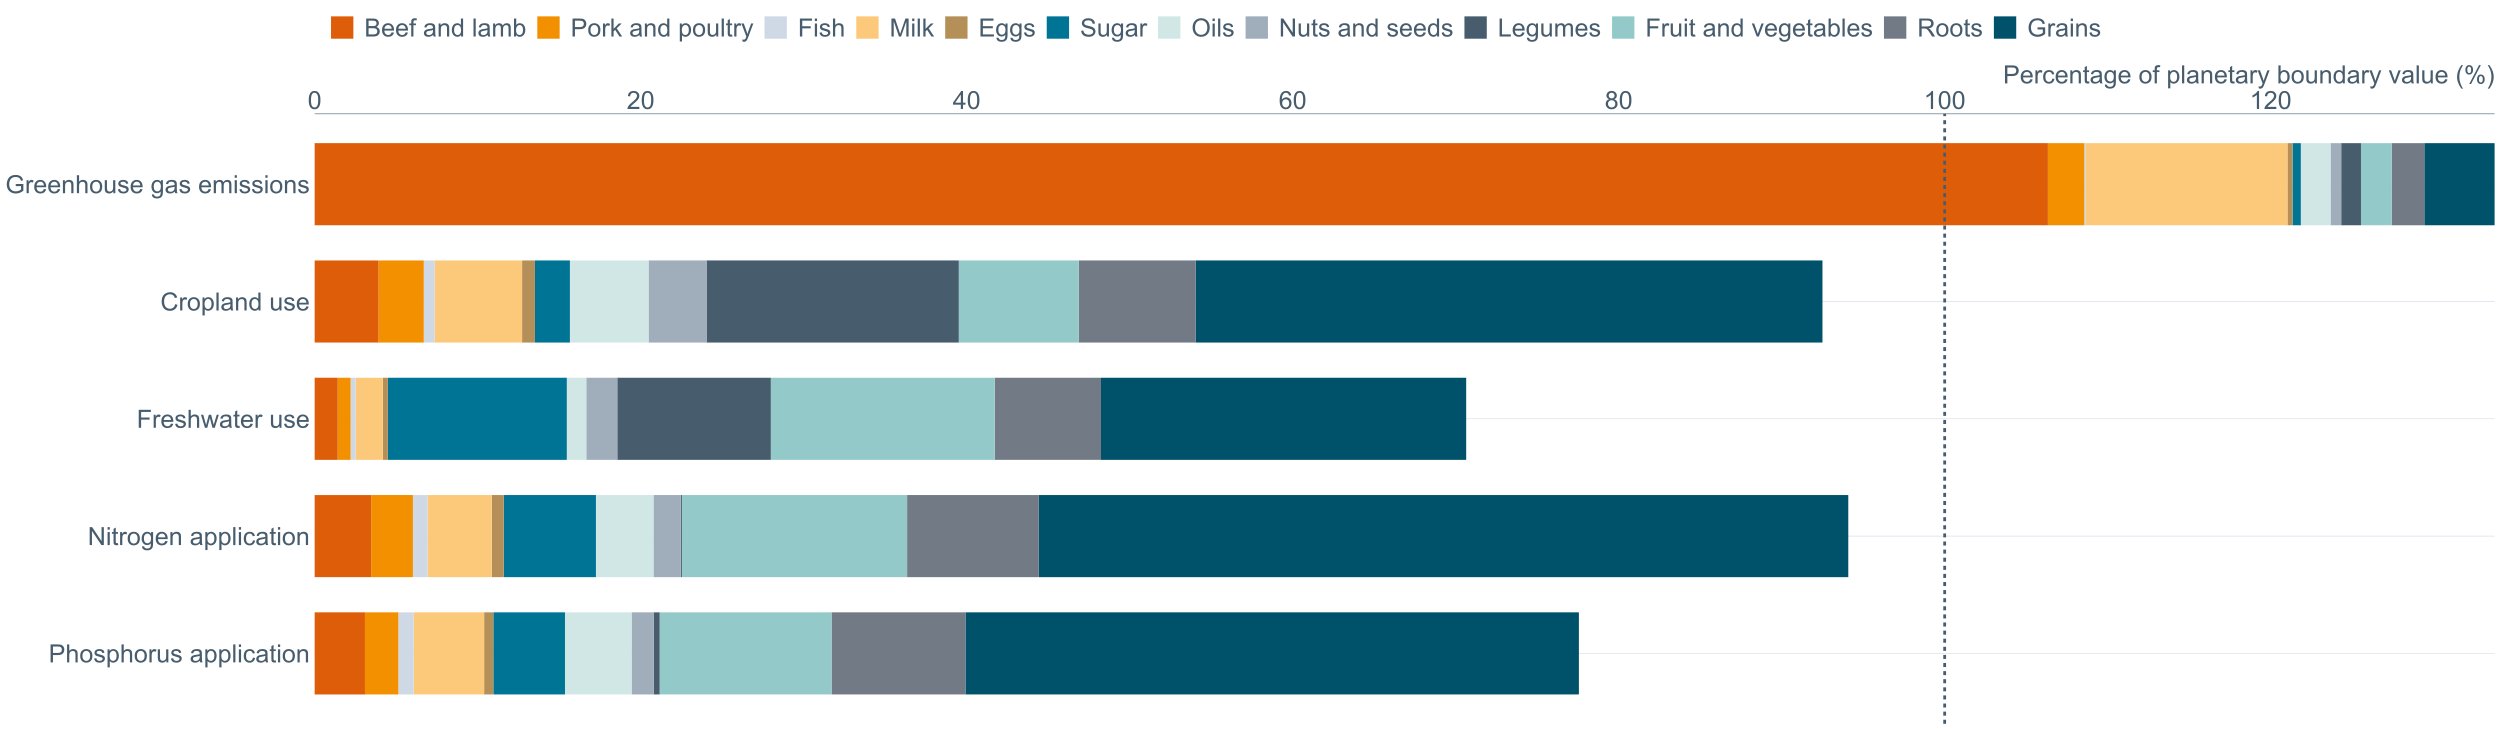 <?xml version="1.0" encoding="UTF-8"?>
<svg xmlns="http://www.w3.org/2000/svg" xmlns:xlink="http://www.w3.org/1999/xlink" width="2468.571pt" height="720pt" viewBox="0 0 2468.571 720" version="1.1">
<defs>
<g>
<symbol overflow="visible" id="glyph0-0">
<path style="stroke:none;" d="M 1.031 -8.758 C 1.031 -10.855 1.246 -12.543 1.676 -13.824 C 2.105 -15.102 2.746 -16.09 3.602 -16.785 C 4.453 -17.477 5.527 -17.824 6.82 -17.828 C 7.773 -17.824 8.605 -17.633 9.324 -17.254 C 10.039 -16.867 10.633 -16.312 11.105 -15.594 C 11.57 -14.867 11.938 -13.988 12.207 -12.953 C 12.473 -11.914 12.609 -10.516 12.609 -8.758 C 12.609 -6.672 12.395 -4.988 11.965 -3.711 C 11.535 -2.43 10.895 -1.441 10.047 -0.742 C 9.191 -0.043 8.117 0.305 6.82 0.305 C 5.105 0.305 3.758 -0.309 2.785 -1.539 C 1.613 -3.012 1.031 -5.418 1.031 -8.758 Z M 3.27 -8.758 C 3.27 -5.84 3.609 -3.898 4.293 -2.934 C 4.973 -1.969 5.816 -1.488 6.82 -1.488 C 7.82 -1.488 8.66 -1.973 9.344 -2.941 C 10.023 -3.91 10.363 -5.848 10.367 -8.758 C 10.363 -11.676 10.023 -13.617 9.344 -14.582 C 8.66 -15.539 7.809 -16.02 6.793 -16.023 C 5.789 -16.02 4.992 -15.598 4.398 -14.754 C 3.645 -13.668 3.27 -11.668 3.27 -8.758 Z M 3.27 -8.758 "/>
</symbol>
<symbol overflow="visible" id="glyph0-1">
<path style="stroke:none;" d="M 12.488 -2.094 L 12.488 0 L 0.75 0 C 0.734 -0.523 0.816 -1.027 1.004 -1.516 C 1.301 -2.312 1.781 -3.098 2.438 -3.875 C 3.094 -4.648 4.043 -5.547 5.293 -6.566 C 7.219 -8.145 8.523 -9.398 9.203 -10.324 C 9.879 -11.246 10.219 -12.121 10.223 -12.949 C 10.219 -13.809 9.91 -14.535 9.297 -15.133 C 8.676 -15.723 7.871 -16.02 6.879 -16.023 C 5.828 -16.02 4.988 -15.703 4.359 -15.078 C 3.727 -14.445 3.406 -13.574 3.402 -12.465 L 1.164 -12.695 C 1.316 -14.363 1.895 -15.637 2.895 -16.512 C 3.895 -17.387 5.238 -17.824 6.93 -17.828 C 8.629 -17.824 9.977 -17.352 10.973 -16.41 C 11.965 -15.465 12.461 -14.293 12.465 -12.898 C 12.461 -12.184 12.316 -11.484 12.027 -10.801 C 11.734 -10.113 11.25 -9.391 10.578 -8.633 C 9.902 -7.871 8.785 -6.832 7.219 -5.512 C 5.91 -4.41 5.07 -3.664 4.699 -3.273 C 4.324 -2.879 4.016 -2.484 3.777 -2.094 Z M 12.488 -2.094 "/>
</symbol>
<symbol overflow="visible" id="glyph0-2">
<path style="stroke:none;" d="M 8.02 0 L 8.02 -4.25 L 0.316 -4.25 L 0.316 -6.25 L 8.418 -17.758 L 10.199 -17.758 L 10.199 -6.25 L 12.598 -6.25 L 12.598 -4.25 L 10.199 -4.25 L 10.199 0 Z M 8.02 -6.25 L 8.02 -14.258 L 2.457 -6.25 Z M 8.02 -6.25 "/>
</symbol>
<symbol overflow="visible" id="glyph0-3">
<path style="stroke:none;" d="M 12.344 -13.406 L 10.176 -13.238 C 9.977 -14.09 9.703 -14.715 9.352 -15.105 C 8.758 -15.723 8.031 -16.031 7.172 -16.035 C 6.477 -16.031 5.863 -15.836 5.34 -15.453 C 4.652 -14.949 4.113 -14.219 3.719 -13.262 C 3.32 -12.297 3.113 -10.93 3.102 -9.156 C 3.621 -9.953 4.262 -10.547 5.023 -10.938 C 5.781 -11.324 6.578 -11.52 7.414 -11.52 C 8.863 -11.52 10.102 -10.984 11.125 -9.914 C 12.145 -8.844 12.656 -7.461 12.656 -5.766 C 12.656 -4.648 12.414 -3.609 11.934 -2.656 C 11.453 -1.695 10.793 -0.965 9.953 -0.457 C 9.113 0.051 8.16 0.305 7.098 0.305 C 5.277 0.305 3.797 -0.363 2.652 -1.699 C 1.504 -3.035 0.93 -5.238 0.934 -8.309 C 0.93 -11.738 1.566 -14.23 2.836 -15.793 C 3.938 -17.145 5.426 -17.824 7.305 -17.828 C 8.699 -17.824 9.844 -17.434 10.734 -16.652 C 11.625 -15.871 12.16 -14.789 12.344 -13.406 Z M 3.441 -5.754 C 3.438 -5 3.598 -4.277 3.918 -3.594 C 4.234 -2.906 4.68 -2.387 5.258 -2.027 C 5.828 -1.668 6.43 -1.488 7.062 -1.488 C 7.977 -1.488 8.77 -1.859 9.434 -2.602 C 10.098 -3.344 10.43 -4.352 10.43 -5.633 C 10.43 -6.855 10.102 -7.824 9.445 -8.531 C 8.789 -9.238 7.965 -9.59 6.977 -9.594 C 5.988 -9.59 5.152 -9.238 4.469 -8.531 C 3.781 -7.824 3.438 -6.898 3.441 -5.754 Z M 3.441 -5.754 "/>
</symbol>
<symbol overflow="visible" id="glyph0-4">
<path style="stroke:none;" d="M 4.383 -9.629 C 3.477 -9.957 2.805 -10.43 2.371 -11.043 C 1.934 -11.656 1.715 -12.391 1.719 -13.25 C 1.715 -14.539 2.18 -15.625 3.109 -16.508 C 4.035 -17.383 5.273 -17.824 6.82 -17.828 C 8.367 -17.824 9.613 -17.375 10.562 -16.477 C 11.504 -15.578 11.977 -14.48 11.98 -13.191 C 11.977 -12.363 11.762 -11.648 11.332 -11.039 C 10.898 -10.43 10.242 -9.957 9.363 -9.629 C 10.449 -9.27 11.277 -8.699 11.852 -7.91 C 12.418 -7.117 12.703 -6.172 12.707 -5.074 C 12.703 -3.555 12.164 -2.277 11.094 -1.246 C 10.016 -0.211 8.605 0.305 6.855 0.305 C 5.102 0.305 3.688 -0.211 2.613 -1.25 C 1.539 -2.285 1 -3.582 1.004 -5.137 C 1 -6.289 1.293 -7.254 1.883 -8.035 C 2.465 -8.812 3.301 -9.344 4.383 -9.629 Z M 3.949 -13.324 C 3.949 -12.48 4.219 -11.793 4.758 -11.262 C 5.297 -10.73 6 -10.465 6.867 -10.465 C 7.707 -10.465 8.395 -10.727 8.934 -11.258 C 9.469 -11.781 9.738 -12.43 9.738 -13.203 C 9.738 -14 9.461 -14.672 8.906 -15.219 C 8.352 -15.758 7.664 -16.031 6.844 -16.035 C 6.012 -16.031 5.32 -15.766 4.773 -15.234 C 4.223 -14.703 3.949 -14.066 3.949 -13.324 Z M 3.246 -5.125 C 3.246 -4.5 3.391 -3.898 3.688 -3.316 C 3.977 -2.734 4.414 -2.281 5 -1.965 C 5.578 -1.645 6.207 -1.488 6.879 -1.488 C 7.918 -1.488 8.777 -1.82 9.457 -2.492 C 10.137 -3.16 10.477 -4.016 10.477 -5.051 C 10.477 -6.098 10.125 -6.965 9.43 -7.652 C 8.727 -8.34 7.855 -8.684 6.809 -8.684 C 5.781 -8.684 4.93 -8.344 4.258 -7.664 C 3.582 -6.984 3.246 -6.137 3.246 -5.125 Z M 3.246 -5.125 "/>
</symbol>
<symbol overflow="visible" id="glyph0-5">
<path style="stroke:none;" d="M 9.242 0 L 7.062 0 L 7.062 -13.891 C 6.531 -13.387 5.844 -12.887 4.996 -12.391 C 4.141 -11.887 3.375 -11.512 2.699 -11.266 L 2.699 -13.371 C 3.918 -13.941 4.984 -14.633 5.898 -15.453 C 6.809 -16.266 7.453 -17.059 7.836 -17.828 L 9.242 -17.828 Z M 9.242 0 "/>
</symbol>
<symbol overflow="visible" id="glyph0-6">
<path style="stroke:none;" d="M 1.914 0 L 1.914 -17.758 L 8.613 -17.758 C 9.789 -17.754 10.688 -17.695 11.312 -17.586 C 12.184 -17.438 12.914 -17.16 13.504 -16.754 C 14.094 -16.344 14.57 -15.773 14.93 -15.043 C 15.289 -14.305 15.469 -13.5 15.469 -12.621 C 15.469 -11.109 14.988 -9.828 14.027 -8.785 C 13.066 -7.738 11.328 -7.219 8.816 -7.219 L 4.262 -7.219 L 4.262 0 Z M 4.262 -9.312 L 8.855 -9.312 C 10.371 -9.309 11.449 -9.594 12.086 -10.16 C 12.723 -10.727 13.043 -11.52 13.043 -12.547 C 13.043 -13.289 12.855 -13.926 12.48 -14.457 C 12.105 -14.98 11.609 -15.332 10.996 -15.504 C 10.598 -15.605 9.867 -15.656 8.805 -15.66 L 4.262 -15.66 Z M 4.262 -9.312 "/>
</symbol>
<symbol overflow="visible" id="glyph0-7">
<path style="stroke:none;" d="M 1.637 0 L 1.637 -17.758 L 3.816 -17.758 L 3.816 -11.387 C 4.828 -12.559 6.113 -13.148 7.668 -13.152 C 8.617 -13.148 9.445 -12.961 10.148 -12.59 C 10.852 -12.211 11.352 -11.691 11.656 -11.031 C 11.957 -10.367 12.109 -9.406 12.113 -8.152 L 12.113 0 L 9.934 0 L 9.934 -8.152 C 9.93 -9.238 9.695 -10.031 9.223 -10.531 C 8.75 -11.023 8.082 -11.273 7.219 -11.277 C 6.57 -11.273 5.961 -11.105 5.395 -10.773 C 4.824 -10.434 4.418 -9.98 4.18 -9.41 C 3.934 -8.836 3.812 -8.043 3.816 -7.039 L 3.816 0 Z M 1.637 0 "/>
</symbol>
<symbol overflow="visible" id="glyph0-8">
<path style="stroke:none;" d="M 0.824 -6.43 C 0.82 -8.809 1.48 -10.574 2.809 -11.723 C 3.91 -12.672 5.262 -13.148 6.855 -13.152 C 8.621 -13.148 10.066 -12.57 11.191 -11.414 C 12.312 -10.254 12.871 -8.652 12.875 -6.613 C 12.871 -4.953 12.625 -3.652 12.129 -2.707 C 11.633 -1.758 10.91 -1.02 9.961 -0.496 C 9.012 0.027 7.977 0.285 6.855 0.289 C 5.055 0.285 3.598 -0.289 2.488 -1.441 C 1.375 -2.594 0.82 -4.254 0.824 -6.43 Z M 3.062 -6.43 C 3.059 -4.781 3.418 -3.551 4.141 -2.73 C 4.855 -1.91 5.762 -1.5 6.855 -1.5 C 7.934 -1.5 8.832 -1.91 9.555 -2.734 C 10.27 -3.559 10.629 -4.816 10.633 -6.504 C 10.629 -8.094 10.266 -9.297 9.547 -10.117 C 8.82 -10.934 7.926 -11.344 6.855 -11.348 C 5.762 -11.344 4.855 -10.938 4.141 -10.125 C 3.418 -9.309 3.059 -8.074 3.062 -6.43 Z M 3.062 -6.43 "/>
</symbol>
<symbol overflow="visible" id="glyph0-9">
<path style="stroke:none;" d="M 0.762 -3.84 L 2.918 -4.18 C 3.039 -3.312 3.375 -2.652 3.93 -2.191 C 4.48 -1.73 5.254 -1.5 6.25 -1.5 C 7.246 -1.5 7.988 -1.703 8.477 -2.113 C 8.961 -2.52 9.203 -3 9.207 -3.551 C 9.203 -4.043 8.988 -4.43 8.562 -4.711 C 8.258 -4.906 7.516 -5.152 6.336 -5.449 C 4.734 -5.852 3.625 -6.199 3.008 -6.496 C 2.387 -6.789 1.918 -7.199 1.602 -7.723 C 1.281 -8.242 1.125 -8.816 1.125 -9.449 C 1.125 -10.02 1.254 -10.551 1.52 -11.039 C 1.777 -11.527 2.137 -11.934 2.594 -12.258 C 2.93 -12.508 3.391 -12.719 3.977 -12.891 C 4.559 -13.062 5.188 -13.148 5.863 -13.152 C 6.867 -13.148 7.754 -13.004 8.52 -12.715 C 9.281 -12.426 9.844 -12.031 10.207 -11.535 C 10.57 -11.039 10.82 -10.375 10.961 -9.543 L 8.828 -9.254 C 8.73 -9.91 8.449 -10.426 7.988 -10.801 C 7.52 -11.168 6.863 -11.355 6.02 -11.359 C 5.016 -11.355 4.301 -11.191 3.875 -10.863 C 3.445 -10.531 3.234 -10.145 3.234 -9.703 C 3.234 -9.418 3.32 -9.16 3.5 -8.938 C 3.672 -8.699 3.953 -8.508 4.336 -8.355 C 4.555 -8.273 5.195 -8.086 6.262 -7.801 C 7.801 -7.387 8.875 -7.051 9.488 -6.789 C 10.094 -6.523 10.574 -6.141 10.922 -5.645 C 11.27 -5.141 11.441 -4.52 11.445 -3.777 C 11.441 -3.047 11.23 -2.363 10.809 -1.723 C 10.383 -1.082 9.773 -0.586 8.977 -0.234 C 8.176 0.113 7.27 0.285 6.262 0.289 C 4.586 0.285 3.312 -0.059 2.438 -0.75 C 1.562 -1.445 1.004 -2.473 0.762 -3.84 Z M 0.762 -3.84 "/>
</symbol>
<symbol overflow="visible" id="glyph0-10">
<path style="stroke:none;" d="M 1.637 4.93 L 1.637 -12.863 L 3.621 -12.863 L 3.621 -11.191 C 4.09 -11.844 4.617 -12.332 5.207 -12.66 C 5.797 -12.984 6.512 -13.148 7.352 -13.152 C 8.449 -13.148 9.418 -12.867 10.258 -12.305 C 11.098 -11.738 11.73 -10.941 12.16 -9.914 C 12.582 -8.883 12.797 -7.754 12.801 -6.527 C 12.797 -5.211 12.562 -4.023 12.094 -2.973 C 11.621 -1.918 10.934 -1.113 10.035 -0.551 C 9.133 0.008 8.188 0.285 7.195 0.289 C 6.469 0.285 5.816 0.137 5.238 -0.168 C 4.66 -0.473 4.184 -0.859 3.816 -1.332 L 3.816 4.93 Z M 3.609 -6.359 C 3.609 -4.699 3.941 -3.477 4.613 -2.688 C 5.281 -1.895 6.094 -1.5 7.051 -1.5 C 8.016 -1.5 8.848 -1.91 9.539 -2.73 C 10.227 -3.551 10.57 -4.82 10.574 -6.539 C 10.57 -8.18 10.234 -9.406 9.562 -10.223 C 8.887 -11.035 8.078 -11.441 7.145 -11.445 C 6.215 -11.441 5.395 -11.008 4.68 -10.145 C 3.965 -9.273 3.609 -8.012 3.609 -6.359 Z M 3.609 -6.359 "/>
</symbol>
<symbol overflow="visible" id="glyph0-11">
<path style="stroke:none;" d="M 1.609 0 L 1.609 -12.863 L 3.574 -12.863 L 3.574 -10.914 C 4.074 -11.824 4.535 -12.426 4.961 -12.715 C 5.383 -13.004 5.848 -13.148 6.359 -13.152 C 7.09 -13.148 7.836 -12.914 8.598 -12.453 L 7.848 -10.43 C 7.312 -10.742 6.781 -10.898 6.25 -10.902 C 5.77 -10.898 5.34 -10.754 4.965 -10.469 C 4.582 -10.18 4.312 -9.781 4.156 -9.277 C 3.91 -8.496 3.789 -7.648 3.793 -6.734 L 3.793 0 Z M 1.609 0 "/>
</symbol>
<symbol overflow="visible" id="glyph0-12">
<path style="stroke:none;" d="M 10.066 0 L 10.066 -1.891 C 9.062 -0.438 7.699 0.285 5.984 0.289 C 5.219 0.285 4.512 0.145 3.855 -0.145 C 3.199 -0.434 2.711 -0.801 2.391 -1.242 C 2.07 -1.68 1.844 -2.219 1.719 -2.859 C 1.625 -3.285 1.582 -3.961 1.586 -4.895 L 1.586 -12.863 L 3.766 -12.863 L 3.766 -5.73 C 3.762 -4.59 3.805 -3.82 3.898 -3.426 C 4.031 -2.852 4.324 -2.402 4.77 -2.074 C 5.215 -1.746 5.762 -1.582 6.418 -1.586 C 7.07 -1.582 7.688 -1.75 8.262 -2.09 C 8.832 -2.422 9.234 -2.879 9.477 -3.457 C 9.711 -4.035 9.832 -4.871 9.836 -5.973 L 9.836 -12.863 L 12.016 -12.863 L 12.016 0 Z M 10.066 0 "/>
</symbol>
<symbol overflow="visible" id="glyph0-13">
<path style="stroke:none;" d=""/>
</symbol>
<symbol overflow="visible" id="glyph0-14">
<path style="stroke:none;" d="M 10.027 -1.586 C 9.215 -0.898 8.438 -0.414 7.695 -0.133 C 6.945 0.148 6.145 0.285 5.293 0.289 C 3.875 0.285 2.789 -0.055 2.031 -0.746 C 1.27 -1.434 0.891 -2.316 0.895 -3.391 C 0.891 -4.02 1.035 -4.594 1.324 -5.117 C 1.613 -5.633 1.988 -6.051 2.453 -6.371 C 2.914 -6.684 3.438 -6.922 4.02 -7.086 C 4.449 -7.195 5.094 -7.305 5.961 -7.414 C 7.715 -7.617 9.012 -7.867 9.848 -8.164 C 9.852 -8.461 9.855 -8.652 9.859 -8.734 C 9.855 -9.621 9.648 -10.246 9.242 -10.609 C 8.68 -11.098 7.852 -11.344 6.758 -11.348 C 5.727 -11.344 4.969 -11.164 4.484 -10.809 C 3.992 -10.445 3.633 -9.809 3.402 -8.902 L 1.273 -9.191 C 1.461 -10.102 1.781 -10.84 2.227 -11.402 C 2.672 -11.965 3.312 -12.395 4.152 -12.699 C 4.992 -12.996 5.965 -13.148 7.074 -13.152 C 8.168 -13.148 9.062 -13.02 9.75 -12.766 C 10.438 -12.504 10.941 -12.18 11.266 -11.789 C 11.586 -11.398 11.812 -10.902 11.941 -10.309 C 12.012 -9.934 12.047 -9.266 12.051 -8.297 L 12.051 -5.391 C 12.047 -3.363 12.094 -2.078 12.191 -1.543 C 12.281 -1.004 12.465 -0.492 12.742 0 L 10.465 0 C 10.238 -0.453 10.09 -0.98 10.027 -1.586 Z M 9.848 -6.457 C 9.055 -6.133 7.867 -5.855 6.285 -5.633 C 5.387 -5.5 4.754 -5.355 4.383 -5.195 C 4.012 -5.031 3.723 -4.793 3.523 -4.484 C 3.32 -4.172 3.223 -3.828 3.223 -3.453 C 3.223 -2.867 3.441 -2.383 3.883 -1.996 C 4.32 -1.609 4.965 -1.418 5.812 -1.418 C 6.652 -1.418 7.398 -1.602 8.055 -1.969 C 8.707 -2.336 9.188 -2.836 9.496 -3.477 C 9.727 -3.965 9.844 -4.691 9.848 -5.656 Z M 9.848 -6.457 "/>
</symbol>
<symbol overflow="visible" id="glyph0-15">
<path style="stroke:none;" d="M 1.586 0 L 1.586 -17.758 L 3.766 -17.758 L 3.766 0 Z M 1.586 0 "/>
</symbol>
<symbol overflow="visible" id="glyph0-16">
<path style="stroke:none;" d="M 1.648 -15.25 L 1.648 -17.758 L 3.828 -17.758 L 3.828 -15.25 Z M 1.648 0 L 1.648 -12.863 L 3.828 -12.863 L 3.828 0 Z M 1.648 0 "/>
</symbol>
<symbol overflow="visible" id="glyph0-17">
<path style="stroke:none;" d="M 10.027 -4.711 L 12.172 -4.434 C 11.934 -2.953 11.336 -1.797 10.371 -0.961 C 9.406 -0.129 8.223 0.285 6.82 0.289 C 5.059 0.285 3.641 -0.285 2.574 -1.434 C 1.5 -2.582 0.965 -4.23 0.969 -6.383 C 0.965 -7.766 1.195 -8.98 1.66 -10.027 C 2.117 -11.066 2.82 -11.848 3.762 -12.371 C 4.699 -12.887 5.723 -13.148 6.832 -13.152 C 8.227 -13.148 9.367 -12.797 10.258 -12.094 C 11.145 -11.387 11.715 -10.383 11.965 -9.086 L 9.848 -8.758 C 9.641 -9.621 9.281 -10.27 8.773 -10.707 C 8.258 -11.137 7.641 -11.355 6.914 -11.359 C 5.816 -11.355 4.922 -10.961 4.238 -10.18 C 3.551 -9.391 3.211 -8.148 3.211 -6.445 C 3.211 -4.715 3.539 -3.457 4.203 -2.676 C 4.859 -1.891 5.723 -1.5 6.793 -1.5 C 7.645 -1.5 8.359 -1.762 8.938 -2.289 C 9.508 -2.812 9.871 -3.621 10.027 -4.711 Z M 10.027 -4.711 "/>
</symbol>
<symbol overflow="visible" id="glyph0-18">
<path style="stroke:none;" d="M 6.395 -1.949 L 6.711 -0.023 C 6.094 0.102 5.547 0.164 5.062 0.168 C 4.27 0.164 3.652 0.043 3.219 -0.207 C 2.781 -0.453 2.477 -0.781 2.301 -1.191 C 2.121 -1.598 2.031 -2.457 2.035 -3.766 L 2.035 -11.168 L 0.438 -11.168 L 0.438 -12.863 L 2.035 -12.863 L 2.035 -16.047 L 4.203 -17.355 L 4.203 -12.863 L 6.395 -12.863 L 6.395 -11.168 L 4.203 -11.168 L 4.203 -3.645 C 4.199 -3.023 4.238 -2.621 4.316 -2.445 C 4.391 -2.266 4.516 -2.125 4.691 -2.023 C 4.863 -1.914 5.113 -1.863 5.438 -1.867 C 5.68 -1.863 5.996 -1.891 6.395 -1.949 Z M 6.395 -1.949 "/>
</symbol>
<symbol overflow="visible" id="glyph0-19">
<path style="stroke:none;" d="M 1.637 0 L 1.637 -12.863 L 3.598 -12.863 L 3.598 -11.035 C 4.543 -12.441 5.906 -13.148 7.691 -13.152 C 8.465 -13.148 9.176 -13.008 9.828 -12.734 C 10.477 -12.453 10.965 -12.09 11.289 -11.637 C 11.609 -11.184 11.836 -10.645 11.965 -10.027 C 12.043 -9.621 12.082 -8.918 12.086 -7.91 L 12.086 0 L 9.906 0 L 9.906 -7.824 C 9.902 -8.707 9.816 -9.371 9.652 -9.816 C 9.48 -10.254 9.18 -10.605 8.75 -10.871 C 8.312 -11.129 7.809 -11.262 7.23 -11.266 C 6.301 -11.262 5.5 -10.965 4.828 -10.379 C 4.152 -9.785 3.812 -8.668 3.816 -7.023 L 3.816 0 Z M 1.637 0 "/>
</symbol>
<symbol overflow="visible" id="glyph0-20">
<path style="stroke:none;" d="M 1.891 0 L 1.891 -17.758 L 4.301 -17.758 L 13.625 -3.816 L 13.625 -17.758 L 15.879 -17.758 L 15.879 0 L 13.469 0 L 4.141 -13.953 L 4.141 0 Z M 1.891 0 "/>
</symbol>
<symbol overflow="visible" id="glyph0-21">
<path style="stroke:none;" d="M 1.234 1.066 L 3.355 1.379 C 3.441 2.031 3.688 2.508 4.094 2.809 C 4.633 3.207 5.371 3.41 6.309 3.414 C 7.316 3.41 8.098 3.207 8.648 2.809 C 9.195 2.402 9.566 1.84 9.762 1.113 C 9.875 0.668 9.926 -0.262 9.918 -1.684 C 8.965 -0.559 7.777 0 6.359 0 C 4.586 0 3.219 -0.637 2.254 -1.914 C 1.281 -3.188 0.797 -4.719 0.801 -6.504 C 0.797 -7.73 1.02 -8.859 1.465 -9.898 C 1.91 -10.934 2.555 -11.738 3.398 -12.305 C 4.242 -12.867 5.23 -13.148 6.371 -13.152 C 7.887 -13.148 9.141 -12.535 10.125 -11.312 L 10.125 -12.863 L 12.137 -12.863 L 12.137 -1.742 C 12.133 0.258 11.93 1.672 11.523 2.512 C 11.113 3.344 10.469 4.004 9.586 4.492 C 8.703 4.973 7.613 5.215 6.324 5.219 C 4.785 5.215 3.547 4.871 2.602 4.184 C 1.656 3.492 1.199 2.453 1.234 1.066 Z M 3.039 -6.66 C 3.035 -4.969 3.371 -3.738 4.043 -2.965 C 4.715 -2.191 5.555 -1.805 6.566 -1.805 C 7.562 -1.805 8.402 -2.188 9.082 -2.961 C 9.762 -3.727 10.102 -4.938 10.102 -6.59 C 10.102 -8.16 9.75 -9.348 9.055 -10.148 C 8.352 -10.945 7.512 -11.344 6.527 -11.348 C 5.559 -11.344 4.734 -10.949 4.055 -10.168 C 3.375 -9.379 3.035 -8.211 3.039 -6.66 Z M 3.039 -6.66 "/>
</symbol>
<symbol overflow="visible" id="glyph0-22">
<path style="stroke:none;" d="M 10.441 -4.141 L 12.695 -3.863 C 12.336 -2.543 11.676 -1.523 10.719 -0.801 C 9.754 -0.074 8.527 0.285 7.039 0.289 C 5.152 0.285 3.66 -0.289 2.562 -1.445 C 1.457 -2.602 0.906 -4.227 0.91 -6.324 C 0.906 -8.484 1.465 -10.164 2.578 -11.359 C 3.691 -12.551 5.137 -13.148 6.914 -13.152 C 8.633 -13.148 10.035 -12.562 11.129 -11.395 C 12.215 -10.223 12.762 -8.578 12.766 -6.457 C 12.762 -6.324 12.758 -6.129 12.754 -5.875 L 3.16 -5.875 C 3.238 -4.457 3.641 -3.375 4.359 -2.625 C 5.078 -1.875 5.973 -1.5 7.051 -1.5 C 7.848 -1.5 8.531 -1.707 9.098 -2.129 C 9.66 -2.547 10.109 -3.219 10.441 -4.141 Z M 3.281 -7.668 L 10.465 -7.668 C 10.367 -8.746 10.09 -9.559 9.641 -10.102 C 8.941 -10.938 8.043 -11.355 6.941 -11.359 C 5.938 -11.355 5.094 -11.02 4.414 -10.355 C 3.727 -9.684 3.352 -8.789 3.281 -7.668 Z M 3.281 -7.668 "/>
</symbol>
<symbol overflow="visible" id="glyph0-23">
<path style="stroke:none;" d="M 2.035 0 L 2.035 -17.758 L 14.016 -17.758 L 14.016 -15.66 L 4.383 -15.66 L 4.383 -10.16 L 12.719 -10.16 L 12.719 -8.066 L 4.383 -8.066 L 4.383 0 Z M 2.035 0 "/>
</symbol>
<symbol overflow="visible" id="glyph0-24">
<path style="stroke:none;" d="M 4.008 0 L 0.074 -12.863 L 2.324 -12.863 L 4.371 -5.438 L 5.137 -2.676 C 5.164 -2.812 5.387 -3.695 5.801 -5.328 L 7.848 -12.863 L 10.09 -12.863 L 12.016 -5.402 L 12.656 -2.941 L 13.395 -5.426 L 15.602 -12.863 L 17.719 -12.863 L 13.699 0 L 11.434 0 L 9.387 -7.703 L 8.891 -9.895 L 6.285 0 Z M 4.008 0 "/>
</symbol>
<symbol overflow="visible" id="glyph0-25">
<path style="stroke:none;" d="M 14.582 -6.227 L 16.934 -5.633 C 16.441 -3.699 15.555 -2.227 14.273 -1.215 C 12.992 -0.199 11.426 0.305 9.582 0.305 C 7.664 0.305 6.109 -0.082 4.91 -0.863 C 3.711 -1.641 2.797 -2.77 2.172 -4.25 C 1.543 -5.727 1.23 -7.316 1.234 -9.012 C 1.23 -10.859 1.582 -12.469 2.293 -13.848 C 2.996 -15.223 4.004 -16.27 5.309 -16.984 C 6.613 -17.699 8.047 -18.059 9.617 -18.059 C 11.391 -18.059 12.887 -17.605 14.098 -16.703 C 15.309 -15.797 16.152 -14.523 16.629 -12.887 L 14.316 -12.344 C 13.902 -13.633 13.305 -14.574 12.523 -15.164 C 11.734 -15.75 10.75 -16.043 9.57 -16.047 C 8.203 -16.043 7.062 -15.715 6.148 -15.066 C 5.227 -14.41 4.582 -13.535 4.215 -12.434 C 3.84 -11.332 3.656 -10.195 3.656 -9.023 C 3.656 -7.512 3.875 -6.191 4.316 -5.066 C 4.754 -3.938 5.438 -3.098 6.371 -2.543 C 7.297 -1.984 8.305 -1.703 9.387 -1.707 C 10.699 -1.703 11.812 -2.082 12.727 -2.844 C 13.641 -3.602 14.258 -4.73 14.582 -6.227 Z M 14.582 -6.227 "/>
</symbol>
<symbol overflow="visible" id="glyph0-26">
<path style="stroke:none;" d="M 9.98 0 L 9.98 -1.621 C 9.16 -0.348 7.961 0.285 6.383 0.289 C 5.352 0.285 4.41 0.008 3.555 -0.559 C 2.691 -1.121 2.023 -1.91 1.555 -2.926 C 1.078 -3.934 0.844 -5.098 0.848 -6.418 C 0.844 -7.699 1.059 -8.863 1.488 -9.91 C 1.918 -10.953 2.559 -11.758 3.414 -12.316 C 4.27 -12.871 5.227 -13.148 6.285 -13.152 C 7.059 -13.148 7.75 -12.984 8.355 -12.66 C 8.961 -12.332 9.453 -11.906 9.836 -11.387 L 9.836 -17.758 L 12.004 -17.758 L 12.004 0 Z M 3.09 -6.418 C 3.086 -4.77 3.434 -3.539 4.129 -2.723 C 4.82 -1.906 5.641 -1.5 6.59 -1.5 C 7.539 -1.5 8.348 -1.887 9.016 -2.668 C 9.68 -3.445 10.012 -4.637 10.016 -6.238 C 10.012 -7.996 9.672 -9.289 8.996 -10.113 C 8.316 -10.934 7.484 -11.344 6.492 -11.348 C 5.523 -11.344 4.711 -10.949 4.062 -10.16 C 3.41 -9.371 3.086 -8.121 3.09 -6.418 Z M 3.09 -6.418 "/>
</symbol>
<symbol overflow="visible" id="glyph0-27">
<path style="stroke:none;" d="M 10.223 -6.965 L 10.223 -9.047 L 17.746 -9.059 L 17.746 -2.473 C 16.586 -1.551 15.395 -0.855 14.172 -0.391 C 12.941 0.074 11.68 0.305 10.391 0.305 C 8.645 0.305 7.062 -0.066 5.637 -0.816 C 4.211 -1.559 3.133 -2.641 2.41 -4.055 C 1.68 -5.469 1.316 -7.047 1.32 -8.793 C 1.316 -10.52 1.68 -12.133 2.402 -13.633 C 3.125 -15.129 4.164 -16.242 5.523 -16.969 C 6.879 -17.695 8.441 -18.059 10.211 -18.059 C 11.492 -18.059 12.652 -17.848 13.691 -17.434 C 14.727 -17.016 15.539 -16.438 16.133 -15.695 C 16.719 -14.949 17.168 -13.98 17.477 -12.789 L 15.359 -12.207 C 15.086 -13.109 14.754 -13.82 14.363 -14.34 C 13.965 -14.855 13.402 -15.27 12.668 -15.582 C 11.934 -15.887 11.117 -16.043 10.223 -16.047 C 9.148 -16.043 8.219 -15.879 7.438 -15.555 C 6.648 -15.227 6.016 -14.797 5.539 -14.266 C 5.055 -13.73 4.684 -13.145 4.422 -12.512 C 3.965 -11.41 3.738 -10.219 3.742 -8.938 C 3.738 -7.352 4.012 -6.027 4.559 -4.965 C 5.105 -3.895 5.898 -3.105 6.941 -2.59 C 7.98 -2.074 9.086 -1.816 10.258 -1.816 C 11.273 -1.816 12.266 -2.012 13.238 -2.402 C 14.203 -2.793 14.938 -3.211 15.441 -3.656 L 15.441 -6.965 Z M 10.223 -6.965 "/>
</symbol>
<symbol overflow="visible" id="glyph0-28">
<path style="stroke:none;" d="M 1.637 0 L 1.637 -12.863 L 3.586 -12.863 L 3.586 -11.059 C 3.988 -11.684 4.523 -12.191 5.195 -12.578 C 5.863 -12.957 6.625 -13.148 7.484 -13.152 C 8.434 -13.148 9.215 -12.949 9.828 -12.559 C 10.434 -12.16 10.863 -11.609 11.117 -10.902 C 12.133 -12.398 13.457 -13.148 15.09 -13.152 C 16.363 -13.148 17.344 -12.797 18.031 -12.094 C 18.715 -11.387 19.059 -10.297 19.062 -8.828 L 19.062 0 L 16.895 0 L 16.895 -8.102 C 16.891 -8.973 16.82 -9.602 16.684 -9.984 C 16.539 -10.367 16.285 -10.676 15.914 -10.914 C 15.543 -11.145 15.105 -11.262 14.605 -11.266 C 13.699 -11.262 12.949 -10.961 12.352 -10.363 C 11.754 -9.758 11.453 -8.793 11.457 -7.473 L 11.457 0 L 9.277 0 L 9.277 -8.355 C 9.273 -9.324 9.098 -10.051 8.742 -10.539 C 8.387 -11.02 7.805 -11.262 7 -11.266 C 6.387 -11.262 5.82 -11.102 5.301 -10.781 C 4.777 -10.457 4.398 -9.984 4.168 -9.363 C 3.93 -8.738 3.812 -7.84 3.816 -6.672 L 3.816 0 Z M 1.637 0 "/>
</symbol>
<symbol overflow="visible" id="glyph0-29">
<path style="stroke:none;" d="M 2.156 0 L 2.156 -11.168 L 0.23 -11.168 L 0.23 -12.863 L 2.156 -12.863 L 2.156 -14.23 C 2.156 -15.094 2.23 -15.734 2.387 -16.156 C 2.59 -16.719 2.961 -17.18 3.492 -17.531 C 4.023 -17.883 4.766 -18.059 5.719 -18.059 C 6.328 -18.059 7.004 -17.984 7.75 -17.84 L 7.426 -15.941 C 6.969 -16.02 6.543 -16.059 6.141 -16.062 C 5.477 -16.059 5.008 -15.918 4.734 -15.637 C 4.461 -15.352 4.324 -14.824 4.324 -14.051 L 4.324 -12.863 L 6.832 -12.863 L 6.832 -11.168 L 4.324 -11.168 L 4.324 0 Z M 2.156 0 "/>
</symbol>
<symbol overflow="visible" id="glyph0-30">
<path style="stroke:none;" d="M 1.539 4.953 L 1.297 2.906 C 1.77 3.035 2.188 3.098 2.543 3.102 C 3.027 3.098 3.414 3.02 3.703 2.859 C 3.992 2.695 4.23 2.469 4.422 2.18 C 4.555 1.961 4.777 1.418 5.086 0.559 C 5.125 0.434 5.188 0.258 5.281 0.023 L 0.398 -12.863 L 2.75 -12.863 L 5.426 -5.414 C 5.77 -4.469 6.078 -3.473 6.359 -2.434 C 6.605 -3.434 6.906 -4.414 7.254 -5.367 L 10.004 -12.863 L 12.184 -12.863 L 7.293 0.219 C 6.766 1.625 6.355 2.598 6.066 3.137 C 5.676 3.852 5.234 4.379 4.734 4.715 C 4.234 5.047 3.637 5.215 2.941 5.219 C 2.52 5.215 2.051 5.125 1.539 4.953 Z M 1.539 4.953 "/>
</symbol>
<symbol overflow="visible" id="glyph0-31">
<path style="stroke:none;" d="M 3.645 0 L 1.621 0 L 1.621 -17.758 L 3.805 -17.758 L 3.805 -11.422 C 4.719 -12.57 5.895 -13.148 7.328 -13.152 C 8.117 -13.148 8.867 -12.988 9.574 -12.672 C 10.277 -12.352 10.855 -11.902 11.316 -11.328 C 11.77 -10.75 12.129 -10.055 12.391 -9.242 C 12.645 -8.422 12.773 -7.551 12.777 -6.625 C 12.773 -4.418 12.227 -2.715 11.141 -1.516 C 10.047 -0.312 8.742 0.285 7.219 0.289 C 5.699 0.285 4.508 -0.344 3.645 -1.609 Z M 3.621 -6.527 C 3.621 -4.984 3.828 -3.867 4.25 -3.184 C 4.934 -2.059 5.863 -1.5 7.039 -1.5 C 7.984 -1.5 8.809 -1.914 9.508 -2.742 C 10.199 -3.57 10.547 -4.805 10.551 -6.445 C 10.547 -8.125 10.215 -9.363 9.551 -10.16 C 8.883 -10.957 8.074 -11.355 7.133 -11.359 C 6.176 -11.355 5.352 -10.941 4.66 -10.117 C 3.965 -9.289 3.621 -8.094 3.621 -6.527 Z M 3.621 -6.527 "/>
</symbol>
<symbol overflow="visible" id="glyph0-32">
<path style="stroke:none;" d="M 5.207 0 L 0.316 -12.863 L 2.617 -12.863 L 5.379 -5.16 C 5.676 -4.328 5.949 -3.465 6.203 -2.566 C 6.395 -3.246 6.664 -4.062 7.012 -5.016 L 9.871 -12.863 L 12.113 -12.863 L 7.242 0 Z M 5.207 0 "/>
</symbol>
<symbol overflow="visible" id="glyph0-33">
<path style="stroke:none;" d="M 5.801 5.219 C 4.598 3.699 3.578 1.926 2.746 -0.109 C 1.914 -2.141 1.5 -4.246 1.5 -6.43 C 1.5 -8.348 1.809 -10.191 2.434 -11.953 C 3.156 -13.996 4.281 -16.031 5.801 -18.059 L 7.363 -18.059 C 6.383 -16.379 5.738 -15.18 5.426 -14.461 C 4.934 -13.344 4.543 -12.18 4.262 -10.973 C 3.91 -9.461 3.738 -7.941 3.742 -6.418 C 3.738 -2.531 4.945 1.344 7.363 5.219 Z M 5.801 5.219 "/>
</symbol>
<symbol overflow="visible" id="glyph0-34">
<path style="stroke:none;" d="M 1.441 -13.492 C 1.441 -14.758 1.758 -15.836 2.398 -16.727 C 3.031 -17.613 3.957 -18.059 5.172 -18.059 C 6.285 -18.059 7.207 -17.66 7.938 -16.863 C 8.668 -16.066 9.035 -14.898 9.035 -13.359 C 9.035 -11.855 8.664 -10.695 7.926 -9.887 C 7.188 -9.074 6.277 -8.672 5.195 -8.672 C 4.121 -8.672 3.227 -9.07 2.512 -9.871 C 1.797 -10.668 1.441 -11.875 1.441 -13.492 Z M 5.234 -16.559 C 4.688 -16.559 4.238 -16.324 3.883 -15.855 C 3.52 -15.387 3.34 -14.523 3.344 -13.273 C 3.34 -12.133 3.52 -11.332 3.887 -10.871 C 4.246 -10.402 4.695 -10.172 5.234 -10.176 C 5.777 -10.172 6.23 -10.406 6.594 -10.875 C 6.949 -11.344 7.129 -12.199 7.133 -13.445 C 7.129 -14.59 6.949 -15.395 6.586 -15.859 C 6.223 -16.324 5.77 -16.559 5.234 -16.559 Z M 5.246 0.652 L 14.957 -18.059 L 16.727 -18.059 L 7.051 0.652 Z M 12.922 -4.168 C 12.918 -5.441 13.238 -6.523 13.879 -7.406 C 14.516 -8.289 15.445 -8.73 16.668 -8.734 C 17.777 -8.73 18.699 -8.332 19.434 -7.539 C 20.164 -6.742 20.531 -5.574 20.531 -4.035 C 20.531 -2.531 20.16 -1.375 19.422 -0.562 C 18.68 0.246 17.766 0.648 16.68 0.652 C 15.602 0.648 14.707 0.25 13.992 -0.551 C 13.277 -1.355 12.918 -2.559 12.922 -4.168 Z M 16.727 -7.23 C 16.176 -7.23 15.723 -6.996 15.363 -6.527 C 15.004 -6.059 14.824 -5.199 14.824 -3.949 C 14.824 -2.816 15.004 -2.016 15.367 -1.551 C 15.73 -1.078 16.18 -0.844 16.715 -0.848 C 17.27 -0.844 17.727 -1.078 18.09 -1.551 C 18.445 -2.016 18.625 -2.871 18.629 -4.117 C 18.625 -5.262 18.445 -6.066 18.082 -6.535 C 17.719 -6.996 17.266 -7.23 16.727 -7.23 Z M 16.727 -7.23 "/>
</symbol>
<symbol overflow="visible" id="glyph0-35">
<path style="stroke:none;" d="M 3.062 5.219 L 1.5 5.219 C 3.914 1.344 5.121 -2.531 5.125 -6.418 C 5.121 -7.934 4.945 -9.441 4.602 -10.938 C 4.324 -12.145 3.941 -13.309 3.453 -14.426 C 3.133 -15.152 2.484 -16.363 1.5 -18.059 L 3.062 -18.059 C 4.578 -16.031 5.699 -13.996 6.43 -11.953 C 7.047 -10.191 7.359 -8.348 7.363 -6.43 C 7.359 -4.246 6.941 -2.141 6.109 -0.109 C 5.27 1.926 4.254 3.699 3.062 5.219 Z M 3.062 5.219 "/>
</symbol>
<symbol overflow="visible" id="glyph0-36">
<path style="stroke:none;" d="M 1.816 0 L 1.816 -17.758 L 8.477 -17.758 C 9.832 -17.754 10.922 -17.574 11.742 -17.219 C 12.562 -16.855 13.203 -16.301 13.668 -15.559 C 14.129 -14.809 14.359 -14.027 14.363 -13.215 C 14.359 -12.449 14.156 -11.734 13.746 -11.07 C 13.332 -10.398 12.711 -9.859 11.883 -9.449 C 12.953 -9.133 13.777 -8.594 14.359 -7.836 C 14.934 -7.074 15.223 -6.18 15.227 -5.148 C 15.223 -4.312 15.047 -3.539 14.699 -2.828 C 14.344 -2.113 13.91 -1.562 13.395 -1.176 C 12.879 -0.785 12.23 -0.492 11.449 -0.297 C 10.668 -0.098 9.711 0 8.586 0 Z M 4.168 -10.297 L 8.008 -10.297 C 9.047 -10.293 9.793 -10.363 10.246 -10.5 C 10.844 -10.68 11.293 -10.973 11.598 -11.387 C 11.895 -11.793 12.047 -12.312 12.051 -12.938 C 12.047 -13.523 11.906 -14.039 11.625 -14.492 C 11.344 -14.938 10.938 -15.246 10.414 -15.41 C 9.887 -15.574 8.988 -15.656 7.715 -15.66 L 4.168 -15.66 Z M 4.168 -2.094 L 8.586 -2.094 C 9.344 -2.09 9.879 -2.121 10.188 -2.18 C 10.723 -2.273 11.172 -2.434 11.539 -2.664 C 11.898 -2.887 12.199 -3.215 12.438 -3.652 C 12.668 -4.082 12.785 -4.582 12.789 -5.148 C 12.785 -5.809 12.617 -6.383 12.281 -6.871 C 11.941 -7.359 11.469 -7.703 10.871 -7.902 C 10.266 -8.098 9.402 -8.195 8.273 -8.199 L 4.168 -8.199 Z M 4.168 -2.094 "/>
</symbol>
<symbol overflow="visible" id="glyph0-37">
<path style="stroke:none;" d="M 1.648 0 L 1.648 -17.758 L 3.828 -17.758 L 3.828 -7.629 L 8.988 -12.863 L 11.809 -12.863 L 6.891 -8.09 L 12.305 0 L 9.617 0 L 5.367 -6.578 L 3.828 -5.098 L 3.828 0 Z M 1.648 0 "/>
</symbol>
<symbol overflow="visible" id="glyph0-38">
<path style="stroke:none;" d="M 1.84 0 L 1.84 -17.758 L 5.379 -17.758 L 9.582 -5.184 C 9.965 -4.008 10.25 -3.133 10.43 -2.555 C 10.629 -3.199 10.941 -4.148 11.375 -5.402 L 15.625 -17.758 L 18.785 -17.758 L 18.785 0 L 16.52 0 L 16.52 -14.863 L 11.359 0 L 9.242 0 L 4.105 -15.117 L 4.105 0 Z M 1.84 0 "/>
</symbol>
<symbol overflow="visible" id="glyph0-39">
<path style="stroke:none;" d="M 1.961 0 L 1.961 -17.758 L 14.801 -17.758 L 14.801 -15.66 L 4.312 -15.66 L 4.312 -10.223 L 14.137 -10.223 L 14.137 -8.141 L 4.312 -8.141 L 4.312 -2.094 L 15.211 -2.094 L 15.211 0 Z M 1.961 0 "/>
</symbol>
<symbol overflow="visible" id="glyph0-40">
<path style="stroke:none;" d="M 1.113 -5.703 L 3.332 -5.898 C 3.434 -5.008 3.676 -4.277 4.062 -3.711 C 4.445 -3.141 5.043 -2.684 5.852 -2.332 C 6.656 -1.98 7.562 -1.805 8.574 -1.805 C 9.465 -1.805 10.258 -1.938 10.949 -2.203 C 11.633 -2.469 12.145 -2.832 12.48 -3.301 C 12.816 -3.762 12.984 -4.27 12.984 -4.82 C 12.984 -5.375 12.82 -5.859 12.5 -6.277 C 12.172 -6.691 11.641 -7.043 10.902 -7.328 C 10.422 -7.512 9.367 -7.801 7.738 -8.191 C 6.105 -8.582 4.965 -8.949 4.312 -9.301 C 3.461 -9.742 2.828 -10.293 2.414 -10.953 C 2 -11.609 1.793 -12.348 1.793 -13.164 C 1.793 -14.059 2.047 -14.898 2.555 -15.68 C 3.062 -16.457 3.805 -17.047 4.785 -17.453 C 5.758 -17.855 6.844 -18.059 8.043 -18.059 C 9.355 -18.059 10.516 -17.844 11.523 -17.422 C 12.527 -16.996 13.301 -16.375 13.844 -15.551 C 14.383 -14.727 14.672 -13.793 14.715 -12.754 L 12.465 -12.586 C 12.34 -13.707 11.93 -14.555 11.234 -15.129 C 10.531 -15.699 9.5 -15.984 8.141 -15.988 C 6.715 -15.984 5.68 -15.723 5.031 -15.207 C 4.379 -14.684 4.055 -14.059 4.059 -13.324 C 4.055 -12.684 4.285 -12.156 4.746 -11.75 C 5.199 -11.336 6.379 -10.914 8.289 -10.484 C 10.199 -10.047 11.512 -9.672 12.223 -9.352 C 13.254 -8.875 14.016 -8.27 14.508 -7.539 C 15 -6.809 15.246 -5.969 15.25 -5.016 C 15.246 -4.07 14.977 -3.18 14.438 -2.344 C 13.895 -1.508 13.117 -0.855 12.105 -0.391 C 11.09 0.074 9.949 0.305 8.684 0.305 C 7.074 0.305 5.727 0.07 4.645 -0.398 C 3.555 -0.867 2.703 -1.57 2.09 -2.512 C 1.469 -3.453 1.145 -4.516 1.113 -5.703 Z M 1.113 -5.703 "/>
</symbol>
<symbol overflow="visible" id="glyph0-41">
<path style="stroke:none;" d="M 1.199 -8.648 C 1.195 -11.594 1.984 -13.898 3.57 -15.57 C 5.148 -17.234 7.195 -18.07 9.703 -18.07 C 11.34 -18.07 12.816 -17.676 14.133 -16.895 C 15.449 -16.109 16.453 -15.02 17.145 -13.621 C 17.832 -12.219 18.176 -10.629 18.18 -8.855 C 18.176 -7.051 17.812 -5.441 17.09 -4.02 C 16.359 -2.598 15.328 -1.52 14 -0.793 C 12.664 -0.059 11.23 0.305 9.691 0.305 C 8.02 0.305 6.523 -0.098 5.207 -0.906 C 3.891 -1.715 2.895 -2.816 2.215 -4.215 C 1.535 -5.605 1.195 -7.086 1.199 -8.648 Z M 3.621 -8.613 C 3.621 -6.473 4.195 -4.785 5.348 -3.555 C 6.496 -2.32 7.938 -1.703 9.676 -1.707 C 11.441 -1.703 12.898 -2.324 14.043 -3.57 C 15.184 -4.812 15.754 -6.578 15.758 -8.867 C 15.754 -10.309 15.512 -11.57 15.023 -12.652 C 14.535 -13.727 13.82 -14.562 12.879 -15.156 C 11.938 -15.746 10.883 -16.043 9.715 -16.047 C 8.051 -16.043 6.617 -15.473 5.418 -14.332 C 4.219 -13.191 3.621 -11.285 3.621 -8.613 Z M 3.621 -8.613 "/>
</symbol>
<symbol overflow="visible" id="glyph0-42">
<path style="stroke:none;" d="M 1.816 0 L 1.816 -17.758 L 4.168 -17.758 L 4.168 -2.094 L 12.91 -2.094 L 12.91 0 Z M 1.816 0 "/>
</symbol>
<symbol overflow="visible" id="glyph0-43">
<path style="stroke:none;" d="M 1.949 0 L 1.949 -17.758 L 9.824 -17.758 C 11.402 -17.754 12.605 -17.594 13.43 -17.277 C 14.254 -16.957 14.91 -16.395 15.406 -15.59 C 15.895 -14.781 16.141 -13.887 16.145 -12.91 C 16.141 -11.648 15.734 -10.59 14.922 -9.727 C 14.105 -8.859 12.848 -8.309 11.145 -8.078 C 11.762 -7.777 12.23 -7.484 12.559 -7.195 C 13.242 -6.562 13.895 -5.773 14.512 -4.832 L 17.598 0 L 14.645 0 L 12.293 -3.695 C 11.605 -4.758 11.039 -5.574 10.598 -6.141 C 10.152 -6.703 9.754 -7.098 9.406 -7.328 C 9.051 -7.551 8.695 -7.707 8.332 -7.801 C 8.066 -7.855 7.629 -7.887 7.023 -7.887 L 4.301 -7.887 L 4.301 0 Z M 4.301 -9.918 L 9.352 -9.918 C 10.422 -9.914 11.258 -10.023 11.867 -10.25 C 12.469 -10.469 12.93 -10.824 13.25 -11.316 C 13.562 -11.801 13.723 -12.332 13.723 -12.91 C 13.723 -13.746 13.418 -14.438 12.809 -14.98 C 12.199 -15.52 11.234 -15.789 9.918 -15.793 L 4.301 -15.793 Z M 4.301 -9.918 "/>
</symbol>
</g>
<clipPath id="clip1">
  <path d="M 310.707 112.398 L 2464.242 112.398 L 2464.242 715.672 L 310.707 715.672 Z M 310.707 112.398 "/>
</clipPath>
</defs>
<g id="surface8383">
<g clip-path="url(#clip1)" clip-rule="nonzero">
<path style="fill:none;stroke-width:0.553;stroke-linecap:butt;stroke-linejoin:round;stroke:rgb(81.176%,85.098%,89.804%);stroke-opacity:1;stroke-miterlimit:10;" d="M 310.707 645.18 L 2463.246 645.18 "/>
<path style="fill:none;stroke-width:0.553;stroke-linecap:butt;stroke-linejoin:round;stroke:rgb(81.176%,85.098%,89.804%);stroke-opacity:1;stroke-miterlimit:10;" d="M 310.707 529.359 L 2463.246 529.359 "/>
<path style="fill:none;stroke-width:0.553;stroke-linecap:butt;stroke-linejoin:round;stroke:rgb(81.176%,85.098%,89.804%);stroke-opacity:1;stroke-miterlimit:10;" d="M 310.707 413.535 L 2463.246 413.535 "/>
<path style="fill:none;stroke-width:0.553;stroke-linecap:butt;stroke-linejoin:round;stroke:rgb(81.176%,85.098%,89.804%);stroke-opacity:1;stroke-miterlimit:10;" d="M 310.707 297.715 L 2463.246 297.715 "/>
<path style="fill:none;stroke-width:0.553;stroke-linecap:butt;stroke-linejoin:round;stroke:rgb(81.176%,85.098%,89.804%);stroke-opacity:1;stroke-miterlimit:10;" d="M 310.707 181.895 L 2463.246 181.895 "/>
<path style=" stroke:none;fill-rule:nonzero;fill:rgb(0%,32.157%,41.569%);fill-opacity:1;" d="M 2393.824 141.355 L 2463.246 141.355 L 2463.246 222.43 L 2393.824 222.43 Z M 2393.824 141.355 "/>
<path style=" stroke:none;fill-rule:nonzero;fill:rgb(0%,32.157%,41.569%);fill-opacity:1;" d="M 1180.762 257.176 L 1799.551 257.176 L 1799.551 338.25 L 1180.762 338.25 Z M 1180.762 257.176 "/>
<path style=" stroke:none;fill-rule:nonzero;fill:rgb(0%,32.157%,41.569%);fill-opacity:1;" d="M 1087.152 373 L 1447.754 373 L 1447.754 454.074 L 1087.152 454.074 Z M 1087.152 373 "/>
<path style=" stroke:none;fill-rule:nonzero;fill:rgb(0%,32.157%,41.569%);fill-opacity:1;" d="M 1025.746 488.82 L 1825.055 488.82 L 1825.055 569.895 L 1025.746 569.895 Z M 1025.746 488.82 "/>
<path style=" stroke:none;fill-rule:nonzero;fill:rgb(0%,32.157%,41.569%);fill-opacity:1;" d="M 953.312 604.641 L 1559.047 604.641 L 1559.047 685.715 L 953.312 685.715 Z M 953.312 604.641 "/>
<path style=" stroke:none;fill-rule:nonzero;fill:rgb(44.706%,48.235%,52.157%);fill-opacity:1;" d="M 2361.523 141.355 L 2393.824 141.355 L 2393.824 222.43 L 2361.523 222.43 Z M 2361.523 141.355 "/>
<path style=" stroke:none;fill-rule:nonzero;fill:rgb(44.706%,48.235%,52.157%);fill-opacity:1;" d="M 1065.23 257.176 L 1180.762 257.176 L 1180.762 338.25 L 1065.23 338.25 Z M 1065.23 257.176 "/>
<path style=" stroke:none;fill-rule:nonzero;fill:rgb(44.706%,48.235%,52.157%);fill-opacity:1;" d="M 982.16 373 L 1087.148 373 L 1087.148 454.074 L 982.16 454.074 Z M 982.16 373 "/>
<path style=" stroke:none;fill-rule:nonzero;fill:rgb(44.706%,48.235%,52.157%);fill-opacity:1;" d="M 895.703 488.82 L 1025.746 488.82 L 1025.746 569.895 L 895.703 569.895 Z M 895.703 488.82 "/>
<path style=" stroke:none;fill-rule:nonzero;fill:rgb(44.706%,48.235%,52.157%);fill-opacity:1;" d="M 821.066 604.641 L 953.312 604.641 L 953.312 685.715 L 821.066 685.715 Z M 821.066 604.641 "/>
<path style=" stroke:none;fill-rule:nonzero;fill:rgb(57.647%,79.216%,78.824%);fill-opacity:1;" d="M 2331.293 141.355 L 2361.523 141.355 L 2361.523 222.43 L 2331.293 222.43 Z M 2331.293 141.355 "/>
<path style=" stroke:none;fill-rule:nonzero;fill:rgb(57.647%,79.216%,78.824%);fill-opacity:1;" d="M 946.723 257.176 L 1065.23 257.176 L 1065.23 338.25 L 946.723 338.25 Z M 946.723 257.176 "/>
<path style=" stroke:none;fill-rule:nonzero;fill:rgb(57.647%,79.216%,78.824%);fill-opacity:1;" d="M 761.141 373 L 982.16 373 L 982.16 454.074 L 761.141 454.074 Z M 761.141 373 "/>
<path style=" stroke:none;fill-rule:nonzero;fill:rgb(57.647%,79.216%,78.824%);fill-opacity:1;" d="M 673.332 488.82 L 895.703 488.82 L 895.703 569.895 L 673.332 569.895 Z M 673.332 488.82 "/>
<path style=" stroke:none;fill-rule:nonzero;fill:rgb(57.647%,79.216%,78.824%);fill-opacity:1;" d="M 651.359 604.641 L 821.07 604.641 L 821.07 685.715 L 651.359 685.715 Z M 651.359 604.641 "/>
<path style=" stroke:none;fill-rule:nonzero;fill:rgb(27.843%,36.078%,42.745%);fill-opacity:1;" d="M 2311.77 141.355 L 2331.297 141.355 L 2331.297 222.43 L 2311.77 222.43 Z M 2311.77 141.355 "/>
<path style=" stroke:none;fill-rule:nonzero;fill:rgb(27.843%,36.078%,42.745%);fill-opacity:1;" d="M 697.664 257.176 L 946.723 257.176 L 946.723 338.25 L 697.664 338.25 Z M 697.664 257.176 "/>
<path style=" stroke:none;fill-rule:nonzero;fill:rgb(27.843%,36.078%,42.745%);fill-opacity:1;" d="M 609.527 373 L 761.141 373 L 761.141 454.074 L 609.527 454.074 Z M 609.527 373 "/>
<path style=" stroke:none;fill-rule:nonzero;fill:rgb(27.843%,36.078%,42.745%);fill-opacity:1;" d="M 672.098 488.82 L 673.332 488.82 L 673.332 569.895 L 672.098 569.895 Z M 672.098 488.82 "/>
<path style=" stroke:none;fill-rule:nonzero;fill:rgb(27.843%,36.078%,42.745%);fill-opacity:1;" d="M 645.402 604.641 L 651.359 604.641 L 651.359 685.715 L 645.402 685.715 Z M 645.402 604.641 "/>
<path style=" stroke:none;fill-rule:nonzero;fill:rgb(62.745%,67.843%,73.333%);fill-opacity:1;" d="M 2301.199 141.355 L 2311.766 141.355 L 2311.766 222.43 L 2301.199 222.43 Z M 2301.199 141.355 "/>
<path style=" stroke:none;fill-rule:nonzero;fill:rgb(62.745%,67.843%,73.333%);fill-opacity:1;" d="M 640.355 257.176 L 697.66 257.176 L 697.66 338.25 L 640.355 338.25 Z M 640.355 257.176 "/>
<path style=" stroke:none;fill-rule:nonzero;fill:rgb(62.745%,67.843%,73.333%);fill-opacity:1;" d="M 578.902 373 L 609.527 373 L 609.527 454.074 L 578.902 454.074 Z M 578.902 373 "/>
<path style=" stroke:none;fill-rule:nonzero;fill:rgb(62.745%,67.843%,73.333%);fill-opacity:1;" d="M 645.227 488.82 L 672.098 488.82 L 672.098 569.895 L 645.227 569.895 Z M 645.227 488.82 "/>
<path style=" stroke:none;fill-rule:nonzero;fill:rgb(62.745%,67.843%,73.333%);fill-opacity:1;" d="M 623.605 604.641 L 645.402 604.641 L 645.402 685.715 L 623.605 685.715 Z M 623.605 604.641 "/>
<path style=" stroke:none;fill-rule:nonzero;fill:rgb(81.961%,90.588%,89.804%);fill-opacity:1;" d="M 2271.902 141.355 L 2301.199 141.355 L 2301.199 222.43 L 2271.902 222.43 Z M 2271.902 141.355 "/>
<path style=" stroke:none;fill-rule:nonzero;fill:rgb(81.961%,90.588%,89.804%);fill-opacity:1;" d="M 562.73 257.176 L 640.359 257.176 L 640.359 338.25 L 562.73 338.25 Z M 562.73 257.176 "/>
<path style=" stroke:none;fill-rule:nonzero;fill:rgb(81.961%,90.588%,89.804%);fill-opacity:1;" d="M 559.684 373 L 578.898 373 L 578.898 454.074 L 559.684 454.074 Z M 559.684 373 "/>
<path style=" stroke:none;fill-rule:nonzero;fill:rgb(81.961%,90.588%,89.804%);fill-opacity:1;" d="M 588.441 488.82 L 645.223 488.82 L 645.223 569.895 L 588.441 569.895 Z M 588.441 488.82 "/>
<path style=" stroke:none;fill-rule:nonzero;fill:rgb(81.961%,90.588%,89.804%);fill-opacity:1;" d="M 557.879 604.641 L 623.609 604.641 L 623.609 685.715 L 557.879 685.715 Z M 557.879 604.641 "/>
<path style=" stroke:none;fill-rule:nonzero;fill:rgb(0%,45.49%,58.431%);fill-opacity:1;" d="M 2263.699 141.355 L 2271.902 141.355 L 2271.902 222.43 L 2263.699 222.43 Z M 2263.699 141.355 "/>
<path style=" stroke:none;fill-rule:nonzero;fill:rgb(0%,45.49%,58.431%);fill-opacity:1;" d="M 528.234 257.176 L 562.73 257.176 L 562.73 338.25 L 528.234 338.25 Z M 528.234 257.176 "/>
<path style=" stroke:none;fill-rule:nonzero;fill:rgb(0%,45.49%,58.431%);fill-opacity:1;" d="M 382.992 373 L 559.688 373 L 559.688 454.074 L 382.992 454.074 Z M 382.992 373 "/>
<path style=" stroke:none;fill-rule:nonzero;fill:rgb(0%,45.49%,58.431%);fill-opacity:1;" d="M 497.383 488.82 L 588.441 488.82 L 588.441 569.895 L 497.383 569.895 Z M 497.383 488.82 "/>
<path style=" stroke:none;fill-rule:nonzero;fill:rgb(0%,45.49%,58.431%);fill-opacity:1;" d="M 487.117 604.641 L 557.879 604.641 L 557.879 685.715 L 487.117 685.715 Z M 487.117 604.641 "/>
<path style=" stroke:none;fill-rule:nonzero;fill:rgb(70.588%,56.078%,34.118%);fill-opacity:1;" d="M 2258.68 141.355 L 2263.695 141.355 L 2263.695 222.43 L 2258.68 222.43 Z M 2258.68 141.355 "/>
<path style=" stroke:none;fill-rule:nonzero;fill:rgb(70.588%,56.078%,34.118%);fill-opacity:1;" d="M 515.516 257.176 L 528.234 257.176 L 528.234 338.25 L 515.516 338.25 Z M 515.516 257.176 "/>
<path style=" stroke:none;fill-rule:nonzero;fill:rgb(70.588%,56.078%,34.118%);fill-opacity:1;" d="M 377.988 373 L 382.992 373 L 382.992 454.074 L 377.988 454.074 Z M 377.988 373 "/>
<path style=" stroke:none;fill-rule:nonzero;fill:rgb(70.588%,56.078%,34.118%);fill-opacity:1;" d="M 485.66 488.82 L 497.387 488.82 L 497.387 569.895 L 485.66 569.895 Z M 485.66 488.82 "/>
<path style=" stroke:none;fill-rule:nonzero;fill:rgb(70.588%,56.078%,34.118%);fill-opacity:1;" d="M 478.047 604.641 L 487.117 604.641 L 487.117 685.715 L 478.047 685.715 Z M 478.047 604.641 "/>
<path style=" stroke:none;fill-rule:nonzero;fill:rgb(98.824%,78.824%,47.843%);fill-opacity:1;" d="M 2059.723 141.355 L 2258.684 141.355 L 2258.684 222.43 L 2059.723 222.43 Z M 2059.723 141.355 "/>
<path style=" stroke:none;fill-rule:nonzero;fill:rgb(98.824%,78.824%,47.843%);fill-opacity:1;" d="M 429.094 257.176 L 515.516 257.176 L 515.516 338.25 L 429.094 338.25 Z M 429.094 257.176 "/>
<path style=" stroke:none;fill-rule:nonzero;fill:rgb(98.824%,78.824%,47.843%);fill-opacity:1;" d="M 351.148 373 L 377.988 373 L 377.988 454.074 L 351.148 454.074 Z M 351.148 373 "/>
<path style=" stroke:none;fill-rule:nonzero;fill:rgb(98.824%,78.824%,47.843%);fill-opacity:1;" d="M 422.168 488.82 L 485.66 488.82 L 485.66 569.895 L 422.168 569.895 Z M 422.168 488.82 "/>
<path style=" stroke:none;fill-rule:nonzero;fill:rgb(98.824%,78.824%,47.843%);fill-opacity:1;" d="M 408.535 604.641 L 478.047 604.641 L 478.047 685.715 L 408.535 685.715 Z M 408.535 604.641 "/>
<path style=" stroke:none;fill-rule:nonzero;fill:rgb(81.176%,85.098%,89.804%);fill-opacity:1;" d="M 2058.195 141.355 L 2059.719 141.355 L 2059.719 222.43 L 2058.195 222.43 Z M 2058.195 141.355 "/>
<path style=" stroke:none;fill-rule:nonzero;fill:rgb(81.176%,85.098%,89.804%);fill-opacity:1;" d="M 418.453 257.176 L 429.094 257.176 L 429.094 338.25 L 418.453 338.25 Z M 418.453 257.176 "/>
<path style=" stroke:none;fill-rule:nonzero;fill:rgb(81.176%,85.098%,89.804%);fill-opacity:1;" d="M 346.195 373 L 351.148 373 L 351.148 454.074 L 346.195 454.074 Z M 346.195 373 "/>
<path style=" stroke:none;fill-rule:nonzero;fill:rgb(81.176%,85.098%,89.804%);fill-opacity:1;" d="M 407.727 488.82 L 422.168 488.82 L 422.168 569.895 L 407.727 569.895 Z M 407.727 488.82 "/>
<path style=" stroke:none;fill-rule:nonzero;fill:rgb(81.176%,85.098%,89.804%);fill-opacity:1;" d="M 393.355 604.641 L 408.535 604.641 L 408.535 685.715 L 393.355 685.715 Z M 393.355 604.641 "/>
<path style=" stroke:none;fill-rule:nonzero;fill:rgb(95.294%,56.471%,0%);fill-opacity:1;" d="M 2022.16 141.355 L 2058.195 141.355 L 2058.195 222.43 L 2022.16 222.43 Z M 2022.16 141.355 "/>
<path style=" stroke:none;fill-rule:nonzero;fill:rgb(95.294%,56.471%,0%);fill-opacity:1;" d="M 373.82 257.176 L 418.453 257.176 L 418.453 338.25 L 373.82 338.25 Z M 373.82 257.176 "/>
<path style=" stroke:none;fill-rule:nonzero;fill:rgb(95.294%,56.471%,0%);fill-opacity:1;" d="M 333.457 373 L 346.195 373 L 346.195 454.074 L 333.457 454.074 Z M 333.457 373 "/>
<path style=" stroke:none;fill-rule:nonzero;fill:rgb(95.294%,56.471%,0%);fill-opacity:1;" d="M 366.551 488.82 L 407.727 488.82 L 407.727 569.895 L 366.551 569.895 Z M 366.551 488.82 "/>
<path style=" stroke:none;fill-rule:nonzero;fill:rgb(95.294%,56.471%,0%);fill-opacity:1;" d="M 360.371 604.641 L 393.355 604.641 L 393.355 685.715 L 360.371 685.715 Z M 360.371 604.641 "/>
<path style=" stroke:none;fill-rule:nonzero;fill:rgb(87.059%,36.471%,3.529%);fill-opacity:1;" d="M 310.707 141.355 L 2022.16 141.355 L 2022.16 222.43 L 310.707 222.43 Z M 310.707 141.355 "/>
<path style=" stroke:none;fill-rule:nonzero;fill:rgb(87.059%,36.471%,3.529%);fill-opacity:1;" d="M 310.707 257.176 L 373.816 257.176 L 373.816 338.25 L 310.707 338.25 Z M 310.707 257.176 "/>
<path style=" stroke:none;fill-rule:nonzero;fill:rgb(87.059%,36.471%,3.529%);fill-opacity:1;" d="M 310.707 373 L 333.457 373 L 333.457 454.074 L 310.707 454.074 Z M 310.707 373 "/>
<path style=" stroke:none;fill-rule:nonzero;fill:rgb(87.059%,36.471%,3.529%);fill-opacity:1;" d="M 310.707 488.82 L 366.551 488.82 L 366.551 569.895 L 310.707 569.895 Z M 310.707 488.82 "/>
<path style=" stroke:none;fill-rule:nonzero;fill:rgb(87.059%,36.471%,3.529%);fill-opacity:1;" d="M 310.707 604.641 L 360.371 604.641 L 360.371 685.715 L 310.707 685.715 Z M 310.707 604.641 "/>
<path style="fill:none;stroke-width:2.766;stroke-linecap:butt;stroke-linejoin:round;stroke:rgb(27.843%,36.078%,42.745%);stroke-opacity:1;stroke-dasharray:4,4;stroke-miterlimit:10;" d="M 1920.227 714.672 L 1920.227 112.398 "/>
</g>
<path style="fill:none;stroke-width:0.553;stroke-linecap:butt;stroke-linejoin:round;stroke:rgb(27.843%,36.078%,42.745%);stroke-opacity:1;stroke-miterlimit:10;" d="M 310.707 112.398 L 2463.246 112.398 "/>
<g style="fill:rgb(27.843%,36.078%,42.745%);fill-opacity:1;">
  <use xlink:href="#glyph0-0" x="303.809" y="107.605"/>
</g>
<g style="fill:rgb(27.843%,36.078%,42.745%);fill-opacity:1;">
  <use xlink:href="#glyph0-1" x="618.816" y="107.605"/>
  <use xlink:href="#glyph0-0" x="632.612" y="107.605"/>
</g>
<g style="fill:rgb(27.843%,36.078%,42.745%);fill-opacity:1;">
  <use xlink:href="#glyph0-2" x="940.719" y="107.605"/>
  <use xlink:href="#glyph0-0" x="954.514" y="107.605"/>
</g>
<g style="fill:rgb(27.843%,36.078%,42.745%);fill-opacity:1;">
  <use xlink:href="#glyph0-3" x="1262.621" y="107.605"/>
  <use xlink:href="#glyph0-0" x="1276.417" y="107.605"/>
</g>
<g style="fill:rgb(27.843%,36.078%,42.745%);fill-opacity:1;">
  <use xlink:href="#glyph0-4" x="1584.527" y="107.605"/>
  <use xlink:href="#glyph0-0" x="1598.323" y="107.605"/>
</g>
<g style="fill:rgb(27.843%,36.078%,42.745%);fill-opacity:1;">
  <use xlink:href="#glyph0-5" x="1899.531" y="107.605"/>
  <use xlink:href="#glyph0-0" x="1913.327" y="107.605"/>
  <use xlink:href="#glyph0-0" x="1927.123" y="107.605"/>
</g>
<g style="fill:rgb(27.843%,36.078%,42.745%);fill-opacity:1;">
  <use xlink:href="#glyph0-5" x="2221.434" y="107.605"/>
  <use xlink:href="#glyph0-1" x="2235.229" y="107.605"/>
  <use xlink:href="#glyph0-0" x="2249.025" y="107.605"/>
</g>
<g style="fill:rgb(27.843%,36.078%,42.745%);fill-opacity:1;">
  <use xlink:href="#glyph0-6" x="48.035" y="654.059"/>
  <use xlink:href="#glyph0-7" x="64.58" y="654.059"/>
  <use xlink:href="#glyph0-8" x="78.376" y="654.059"/>
  <use xlink:href="#glyph0-9" x="92.172" y="654.059"/>
  <use xlink:href="#glyph0-10" x="104.574" y="654.059"/>
  <use xlink:href="#glyph0-7" x="118.37" y="654.059"/>
  <use xlink:href="#glyph0-8" x="132.166" y="654.059"/>
  <use xlink:href="#glyph0-11" x="145.961" y="654.059"/>
  <use xlink:href="#glyph0-12" x="154.222" y="654.059"/>
  <use xlink:href="#glyph0-9" x="168.017" y="654.059"/>
  <use xlink:href="#glyph0-13" x="180.42" y="654.059"/>
  <use xlink:href="#glyph0-14" x="187.312" y="654.059"/>
  <use xlink:href="#glyph0-10" x="201.108" y="654.059"/>
  <use xlink:href="#glyph0-10" x="214.903" y="654.059"/>
  <use xlink:href="#glyph0-15" x="228.699" y="654.059"/>
  <use xlink:href="#glyph0-16" x="234.21" y="654.059"/>
  <use xlink:href="#glyph0-17" x="239.721" y="654.059"/>
  <use xlink:href="#glyph0-14" x="252.124" y="654.059"/>
  <use xlink:href="#glyph0-18" x="265.92" y="654.059"/>
  <use xlink:href="#glyph0-16" x="272.811" y="654.059"/>
  <use xlink:href="#glyph0-8" x="278.322" y="654.059"/>
  <use xlink:href="#glyph0-19" x="292.118" y="654.059"/>
</g>
<g style="fill:rgb(27.843%,36.078%,42.745%);fill-opacity:1;">
  <use xlink:href="#glyph0-20" x="86.66" y="538.234"/>
  <use xlink:href="#glyph0-16" x="104.574" y="538.234"/>
  <use xlink:href="#glyph0-18" x="110.085" y="538.234"/>
  <use xlink:href="#glyph0-11" x="116.977" y="538.234"/>
  <use xlink:href="#glyph0-8" x="125.237" y="538.234"/>
  <use xlink:href="#glyph0-21" x="139.033" y="538.234"/>
  <use xlink:href="#glyph0-22" x="152.828" y="538.234"/>
  <use xlink:href="#glyph0-19" x="166.624" y="538.234"/>
  <use xlink:href="#glyph0-13" x="180.42" y="538.234"/>
  <use xlink:href="#glyph0-14" x="187.312" y="538.234"/>
  <use xlink:href="#glyph0-10" x="201.107" y="538.234"/>
  <use xlink:href="#glyph0-10" x="214.903" y="538.234"/>
  <use xlink:href="#glyph0-15" x="228.699" y="538.234"/>
  <use xlink:href="#glyph0-16" x="234.21" y="538.234"/>
  <use xlink:href="#glyph0-17" x="239.721" y="538.234"/>
  <use xlink:href="#glyph0-14" x="252.123" y="538.234"/>
  <use xlink:href="#glyph0-18" x="265.919" y="538.234"/>
  <use xlink:href="#glyph0-16" x="272.811" y="538.234"/>
  <use xlink:href="#glyph0-8" x="278.322" y="538.234"/>
  <use xlink:href="#glyph0-19" x="292.117" y="538.234"/>
</g>
<g style="fill:rgb(27.843%,36.078%,42.745%);fill-opacity:1;">
  <use xlink:href="#glyph0-23" x="134.965" y="422.414"/>
  <use xlink:href="#glyph0-11" x="150.117" y="422.414"/>
  <use xlink:href="#glyph0-22" x="158.378" y="422.414"/>
  <use xlink:href="#glyph0-9" x="172.173" y="422.414"/>
  <use xlink:href="#glyph0-7" x="184.576" y="422.414"/>
  <use xlink:href="#glyph0-24" x="198.372" y="422.414"/>
  <use xlink:href="#glyph0-14" x="216.285" y="422.414"/>
  <use xlink:href="#glyph0-18" x="230.081" y="422.414"/>
  <use xlink:href="#glyph0-22" x="236.973" y="422.414"/>
  <use xlink:href="#glyph0-11" x="250.769" y="422.414"/>
  <use xlink:href="#glyph0-13" x="259.029" y="422.414"/>
  <use xlink:href="#glyph0-12" x="265.921" y="422.414"/>
  <use xlink:href="#glyph0-9" x="279.716" y="422.414"/>
  <use xlink:href="#glyph0-22" x="292.119" y="422.414"/>
</g>
<g style="fill:rgb(27.843%,36.078%,42.745%);fill-opacity:1;">
  <use xlink:href="#glyph0-25" x="158.363" y="306.594"/>
  <use xlink:href="#glyph0-11" x="176.277" y="306.594"/>
  <use xlink:href="#glyph0-8" x="184.538" y="306.594"/>
  <use xlink:href="#glyph0-10" x="198.333" y="306.594"/>
  <use xlink:href="#glyph0-15" x="212.129" y="306.594"/>
  <use xlink:href="#glyph0-14" x="217.64" y="306.594"/>
  <use xlink:href="#glyph0-19" x="231.436" y="306.594"/>
  <use xlink:href="#glyph0-26" x="245.231" y="306.594"/>
  <use xlink:href="#glyph0-13" x="259.027" y="306.594"/>
  <use xlink:href="#glyph0-12" x="265.919" y="306.594"/>
  <use xlink:href="#glyph0-9" x="279.714" y="306.594"/>
  <use xlink:href="#glyph0-22" x="292.117" y="306.594"/>
</g>
<g style="fill:rgb(27.843%,36.078%,42.745%);fill-opacity:1;">
  <use xlink:href="#glyph0-27" x="5.328" y="190.77"/>
  <use xlink:href="#glyph0-11" x="24.623" y="190.77"/>
  <use xlink:href="#glyph0-22" x="32.883" y="190.77"/>
  <use xlink:href="#glyph0-22" x="46.679" y="190.77"/>
  <use xlink:href="#glyph0-19" x="60.474" y="190.77"/>
  <use xlink:href="#glyph0-7" x="74.27" y="190.77"/>
  <use xlink:href="#glyph0-8" x="88.066" y="190.77"/>
  <use xlink:href="#glyph0-12" x="101.861" y="190.77"/>
  <use xlink:href="#glyph0-9" x="115.657" y="190.77"/>
  <use xlink:href="#glyph0-22" x="128.06" y="190.77"/>
  <use xlink:href="#glyph0-13" x="141.856" y="190.77"/>
  <use xlink:href="#glyph0-21" x="148.747" y="190.77"/>
  <use xlink:href="#glyph0-14" x="162.543" y="190.77"/>
  <use xlink:href="#glyph0-9" x="176.339" y="190.77"/>
  <use xlink:href="#glyph0-13" x="188.741" y="190.77"/>
  <use xlink:href="#glyph0-22" x="195.633" y="190.77"/>
  <use xlink:href="#glyph0-28" x="209.429" y="190.77"/>
  <use xlink:href="#glyph0-16" x="230.092" y="190.77"/>
  <use xlink:href="#glyph0-9" x="235.603" y="190.77"/>
  <use xlink:href="#glyph0-9" x="248.006" y="190.77"/>
  <use xlink:href="#glyph0-16" x="260.409" y="190.77"/>
  <use xlink:href="#glyph0-8" x="265.92" y="190.77"/>
  <use xlink:href="#glyph0-19" x="279.715" y="190.77"/>
  <use xlink:href="#glyph0-9" x="293.511" y="190.77"/>
</g>
<g style="fill:rgb(27.843%,36.078%,42.745%);fill-opacity:1;">
  <use xlink:href="#glyph0-6" x="1977.867" y="82.324"/>
  <use xlink:href="#glyph0-22" x="1994.412" y="82.324"/>
  <use xlink:href="#glyph0-11" x="2008.208" y="82.324"/>
  <use xlink:href="#glyph0-17" x="2016.468" y="82.324"/>
  <use xlink:href="#glyph0-22" x="2028.871" y="82.324"/>
  <use xlink:href="#glyph0-19" x="2042.667" y="82.324"/>
  <use xlink:href="#glyph0-18" x="2056.463" y="82.324"/>
  <use xlink:href="#glyph0-14" x="2063.354" y="82.324"/>
  <use xlink:href="#glyph0-21" x="2077.15" y="82.324"/>
  <use xlink:href="#glyph0-22" x="2090.946" y="82.324"/>
  <use xlink:href="#glyph0-13" x="2104.741" y="82.324"/>
  <use xlink:href="#glyph0-8" x="2111.633" y="82.324"/>
  <use xlink:href="#glyph0-29" x="2125.429" y="82.324"/>
  <use xlink:href="#glyph0-13" x="2132.321" y="82.324"/>
  <use xlink:href="#glyph0-10" x="2139.212" y="82.324"/>
  <use xlink:href="#glyph0-15" x="2153.008" y="82.324"/>
  <use xlink:href="#glyph0-14" x="2158.519" y="82.324"/>
  <use xlink:href="#glyph0-19" x="2172.315" y="82.324"/>
  <use xlink:href="#glyph0-22" x="2186.11" y="82.324"/>
  <use xlink:href="#glyph0-18" x="2199.906" y="82.324"/>
  <use xlink:href="#glyph0-14" x="2206.798" y="82.324"/>
  <use xlink:href="#glyph0-11" x="2220.593" y="82.324"/>
  <use xlink:href="#glyph0-30" x="2228.854" y="82.324"/>
  <use xlink:href="#glyph0-13" x="2241.257" y="82.324"/>
  <use xlink:href="#glyph0-31" x="2248.148" y="82.324"/>
  <use xlink:href="#glyph0-8" x="2261.944" y="82.324"/>
  <use xlink:href="#glyph0-12" x="2275.74" y="82.324"/>
  <use xlink:href="#glyph0-19" x="2289.535" y="82.324"/>
  <use xlink:href="#glyph0-26" x="2303.331" y="82.324"/>
  <use xlink:href="#glyph0-14" x="2317.127" y="82.324"/>
  <use xlink:href="#glyph0-11" x="2330.922" y="82.324"/>
  <use xlink:href="#glyph0-30" x="2339.183" y="82.324"/>
  <use xlink:href="#glyph0-13" x="2351.586" y="82.324"/>
  <use xlink:href="#glyph0-32" x="2358.477" y="82.324"/>
  <use xlink:href="#glyph0-14" x="2370.88" y="82.324"/>
  <use xlink:href="#glyph0-15" x="2384.676" y="82.324"/>
  <use xlink:href="#glyph0-12" x="2390.187" y="82.324"/>
  <use xlink:href="#glyph0-22" x="2403.983" y="82.324"/>
  <use xlink:href="#glyph0-13" x="2417.778" y="82.324"/>
  <use xlink:href="#glyph0-33" x="2424.67" y="82.324"/>
  <use xlink:href="#glyph0-34" x="2432.93" y="82.324"/>
  <use xlink:href="#glyph0-35" x="2454.987" y="82.324"/>
</g>
<path style=" stroke:none;fill-rule:nonzero;fill:rgb(87.059%,36.471%,3.529%);fill-opacity:1;" d="M 326.867 16.156 L 348.93 16.156 L 348.93 38.219 L 326.867 38.219 Z M 326.867 16.156 "/>
<path style=" stroke:none;fill-rule:nonzero;fill:rgb(95.294%,56.471%,0%);fill-opacity:1;" d="M 530.555 16.156 L 552.617 16.156 L 552.617 38.219 L 530.555 38.219 Z M 530.555 16.156 "/>
<path style=" stroke:none;fill-rule:nonzero;fill:rgb(81.176%,85.098%,89.804%);fill-opacity:1;" d="M 754.906 16.156 L 776.969 16.156 L 776.969 38.219 L 754.906 38.219 Z M 754.906 16.156 "/>
<path style=" stroke:none;fill-rule:nonzero;fill:rgb(98.824%,78.824%,47.843%);fill-opacity:1;" d="M 845.496 16.156 L 867.559 16.156 L 867.559 38.219 L 845.496 38.219 Z M 845.496 16.156 "/>
<path style=" stroke:none;fill-rule:nonzero;fill:rgb(70.588%,56.078%,34.118%);fill-opacity:1;" d="M 933.309 16.156 L 955.371 16.156 L 955.371 38.219 L 933.309 38.219 Z M 933.309 16.156 "/>
<path style=" stroke:none;fill-rule:nonzero;fill:rgb(0%,45.49%,58.431%);fill-opacity:1;" d="M 1033.574 16.156 L 1055.637 16.156 L 1055.637 38.219 L 1033.574 38.219 Z M 1033.574 16.156 "/>
<path style=" stroke:none;fill-rule:nonzero;fill:rgb(81.961%,90.588%,89.804%);fill-opacity:1;" d="M 1143.492 16.156 L 1165.555 16.156 L 1165.555 38.219 L 1143.492 38.219 Z M 1143.492 16.156 "/>
<path style=" stroke:none;fill-rule:nonzero;fill:rgb(62.745%,67.843%,73.333%);fill-opacity:1;" d="M 1229.938 16.156 L 1252 16.156 L 1252 38.219 L 1229.938 38.219 Z M 1229.938 16.156 "/>
<path style=" stroke:none;fill-rule:nonzero;fill:rgb(27.843%,36.078%,42.745%);fill-opacity:1;" d="M 1446.027 16.156 L 1468.09 16.156 L 1468.09 38.219 L 1446.027 38.219 Z M 1446.027 16.156 "/>
<path style=" stroke:none;fill-rule:nonzero;fill:rgb(57.647%,79.216%,78.824%);fill-opacity:1;" d="M 1591.797 16.156 L 1613.859 16.156 L 1613.859 38.219 L 1591.797 38.219 Z M 1591.797 16.156 "/>
<path style=" stroke:none;fill-rule:nonzero;fill:rgb(44.706%,48.235%,52.157%);fill-opacity:1;" d="M 1860.289 16.156 L 1882.352 16.156 L 1882.352 38.219 L 1860.289 38.219 Z M 1860.289 16.156 "/>
<path style=" stroke:none;fill-rule:nonzero;fill:rgb(0%,32.157%,41.569%);fill-opacity:1;" d="M 1968.812 16.156 L 1990.875 16.156 L 1990.875 38.219 L 1968.812 38.219 Z M 1968.812 16.156 "/>
<g style="fill:rgb(27.843%,36.078%,42.745%);fill-opacity:1;">
  <use xlink:href="#glyph0-36" x="359.762" y="36.066"/>
  <use xlink:href="#glyph0-22" x="376.307" y="36.066"/>
  <use xlink:href="#glyph0-22" x="390.102" y="36.066"/>
  <use xlink:href="#glyph0-29" x="403.898" y="36.066"/>
  <use xlink:href="#glyph0-13" x="410.79" y="36.066"/>
  <use xlink:href="#glyph0-14" x="417.682" y="36.066"/>
  <use xlink:href="#glyph0-19" x="431.477" y="36.066"/>
  <use xlink:href="#glyph0-26" x="445.273" y="36.066"/>
  <use xlink:href="#glyph0-13" x="459.069" y="36.066"/>
  <use xlink:href="#glyph0-15" x="465.961" y="36.066"/>
  <use xlink:href="#glyph0-14" x="471.472" y="36.066"/>
  <use xlink:href="#glyph0-28" x="485.267" y="36.066"/>
  <use xlink:href="#glyph0-31" x="505.93" y="36.066"/>
</g>
<g style="fill:rgb(27.843%,36.078%,42.745%);fill-opacity:1;">
  <use xlink:href="#glyph0-6" x="563.449" y="36.066"/>
  <use xlink:href="#glyph0-8" x="579.994" y="36.066"/>
  <use xlink:href="#glyph0-11" x="593.79" y="36.066"/>
  <use xlink:href="#glyph0-37" x="602.05" y="36.066"/>
  <use xlink:href="#glyph0-13" x="614.453" y="36.066"/>
  <use xlink:href="#glyph0-14" x="621.345" y="36.066"/>
  <use xlink:href="#glyph0-19" x="635.141" y="36.066"/>
  <use xlink:href="#glyph0-26" x="648.936" y="36.066"/>
  <use xlink:href="#glyph0-13" x="662.732" y="36.066"/>
  <use xlink:href="#glyph0-10" x="669.624" y="36.066"/>
  <use xlink:href="#glyph0-8" x="683.419" y="36.066"/>
  <use xlink:href="#glyph0-12" x="697.215" y="36.066"/>
  <use xlink:href="#glyph0-15" x="711.011" y="36.066"/>
  <use xlink:href="#glyph0-18" x="716.522" y="36.066"/>
  <use xlink:href="#glyph0-11" x="723.414" y="36.066"/>
  <use xlink:href="#glyph0-30" x="731.674" y="36.066"/>
</g>
<g style="fill:rgb(27.843%,36.078%,42.745%);fill-opacity:1;">
  <use xlink:href="#glyph0-23" x="787.801" y="36.066"/>
  <use xlink:href="#glyph0-16" x="802.953" y="36.066"/>
  <use xlink:href="#glyph0-9" x="808.464" y="36.066"/>
  <use xlink:href="#glyph0-7" x="820.867" y="36.066"/>
</g>
<g style="fill:rgb(27.843%,36.078%,42.745%);fill-opacity:1;">
  <use xlink:href="#glyph0-38" x="878.391" y="36.066"/>
  <use xlink:href="#glyph0-16" x="899.054" y="36.066"/>
  <use xlink:href="#glyph0-15" x="904.565" y="36.066"/>
  <use xlink:href="#glyph0-37" x="910.076" y="36.066"/>
</g>
<g style="fill:rgb(27.843%,36.078%,42.745%);fill-opacity:1;">
  <use xlink:href="#glyph0-39" x="966.203" y="36.066"/>
  <use xlink:href="#glyph0-21" x="982.748" y="36.066"/>
  <use xlink:href="#glyph0-21" x="996.544" y="36.066"/>
  <use xlink:href="#glyph0-9" x="1010.34" y="36.066"/>
</g>
<g style="fill:rgb(27.843%,36.078%,42.745%);fill-opacity:1;">
  <use xlink:href="#glyph0-40" x="1066.469" y="36.066"/>
  <use xlink:href="#glyph0-12" x="1083.014" y="36.066"/>
  <use xlink:href="#glyph0-21" x="1096.81" y="36.066"/>
  <use xlink:href="#glyph0-14" x="1110.605" y="36.066"/>
  <use xlink:href="#glyph0-11" x="1124.401" y="36.066"/>
</g>
<g style="fill:rgb(27.843%,36.078%,42.745%);fill-opacity:1;">
  <use xlink:href="#glyph0-41" x="1176.387" y="36.066"/>
  <use xlink:href="#glyph0-16" x="1195.681" y="36.066"/>
  <use xlink:href="#glyph0-15" x="1201.192" y="36.066"/>
  <use xlink:href="#glyph0-9" x="1206.703" y="36.066"/>
</g>
<g style="fill:rgb(27.843%,36.078%,42.745%);fill-opacity:1;">
  <use xlink:href="#glyph0-20" x="1262.832" y="36.066"/>
  <use xlink:href="#glyph0-12" x="1280.746" y="36.066"/>
  <use xlink:href="#glyph0-18" x="1294.541" y="36.066"/>
  <use xlink:href="#glyph0-9" x="1301.433" y="36.066"/>
  <use xlink:href="#glyph0-13" x="1313.836" y="36.066"/>
  <use xlink:href="#glyph0-14" x="1320.728" y="36.066"/>
  <use xlink:href="#glyph0-19" x="1334.523" y="36.066"/>
  <use xlink:href="#glyph0-26" x="1348.319" y="36.066"/>
  <use xlink:href="#glyph0-13" x="1362.115" y="36.066"/>
  <use xlink:href="#glyph0-9" x="1369.007" y="36.066"/>
  <use xlink:href="#glyph0-22" x="1381.409" y="36.066"/>
  <use xlink:href="#glyph0-22" x="1395.205" y="36.066"/>
  <use xlink:href="#glyph0-26" x="1409.001" y="36.066"/>
  <use xlink:href="#glyph0-9" x="1422.796" y="36.066"/>
</g>
<g style="fill:rgb(27.843%,36.078%,42.745%);fill-opacity:1;">
  <use xlink:href="#glyph0-42" x="1478.922" y="36.066"/>
  <use xlink:href="#glyph0-22" x="1492.718" y="36.066"/>
  <use xlink:href="#glyph0-21" x="1506.513" y="36.066"/>
  <use xlink:href="#glyph0-12" x="1520.309" y="36.066"/>
  <use xlink:href="#glyph0-28" x="1534.105" y="36.066"/>
  <use xlink:href="#glyph0-22" x="1554.768" y="36.066"/>
  <use xlink:href="#glyph0-9" x="1568.563" y="36.066"/>
</g>
<g style="fill:rgb(27.843%,36.078%,42.745%);fill-opacity:1;">
  <use xlink:href="#glyph0-23" x="1624.691" y="36.066"/>
  <use xlink:href="#glyph0-11" x="1639.844" y="36.066"/>
  <use xlink:href="#glyph0-12" x="1648.104" y="36.066"/>
  <use xlink:href="#glyph0-16" x="1661.9" y="36.066"/>
  <use xlink:href="#glyph0-18" x="1667.411" y="36.066"/>
  <use xlink:href="#glyph0-13" x="1674.303" y="36.066"/>
  <use xlink:href="#glyph0-14" x="1681.194" y="36.066"/>
  <use xlink:href="#glyph0-19" x="1694.99" y="36.066"/>
  <use xlink:href="#glyph0-26" x="1708.786" y="36.066"/>
  <use xlink:href="#glyph0-13" x="1722.581" y="36.066"/>
  <use xlink:href="#glyph0-32" x="1729.473" y="36.066"/>
  <use xlink:href="#glyph0-22" x="1741.876" y="36.066"/>
  <use xlink:href="#glyph0-21" x="1755.672" y="36.066"/>
  <use xlink:href="#glyph0-22" x="1769.467" y="36.066"/>
  <use xlink:href="#glyph0-18" x="1783.263" y="36.066"/>
  <use xlink:href="#glyph0-14" x="1790.155" y="36.066"/>
  <use xlink:href="#glyph0-31" x="1803.95" y="36.066"/>
  <use xlink:href="#glyph0-15" x="1817.746" y="36.066"/>
  <use xlink:href="#glyph0-22" x="1823.257" y="36.066"/>
  <use xlink:href="#glyph0-9" x="1837.053" y="36.066"/>
</g>
<g style="fill:rgb(27.843%,36.078%,42.745%);fill-opacity:1;">
  <use xlink:href="#glyph0-43" x="1893.184" y="36.066"/>
  <use xlink:href="#glyph0-8" x="1911.097" y="36.066"/>
  <use xlink:href="#glyph0-8" x="1924.893" y="36.066"/>
  <use xlink:href="#glyph0-18" x="1938.689" y="36.066"/>
  <use xlink:href="#glyph0-9" x="1945.58" y="36.066"/>
</g>
<g style="fill:rgb(27.843%,36.078%,42.745%);fill-opacity:1;">
  <use xlink:href="#glyph0-27" x="2001.707" y="36.066"/>
  <use xlink:href="#glyph0-11" x="2021.002" y="36.066"/>
  <use xlink:href="#glyph0-14" x="2029.262" y="36.066"/>
  <use xlink:href="#glyph0-16" x="2043.058" y="36.066"/>
  <use xlink:href="#glyph0-19" x="2048.569" y="36.066"/>
  <use xlink:href="#glyph0-9" x="2062.364" y="36.066"/>
</g>
</g>
</svg>
